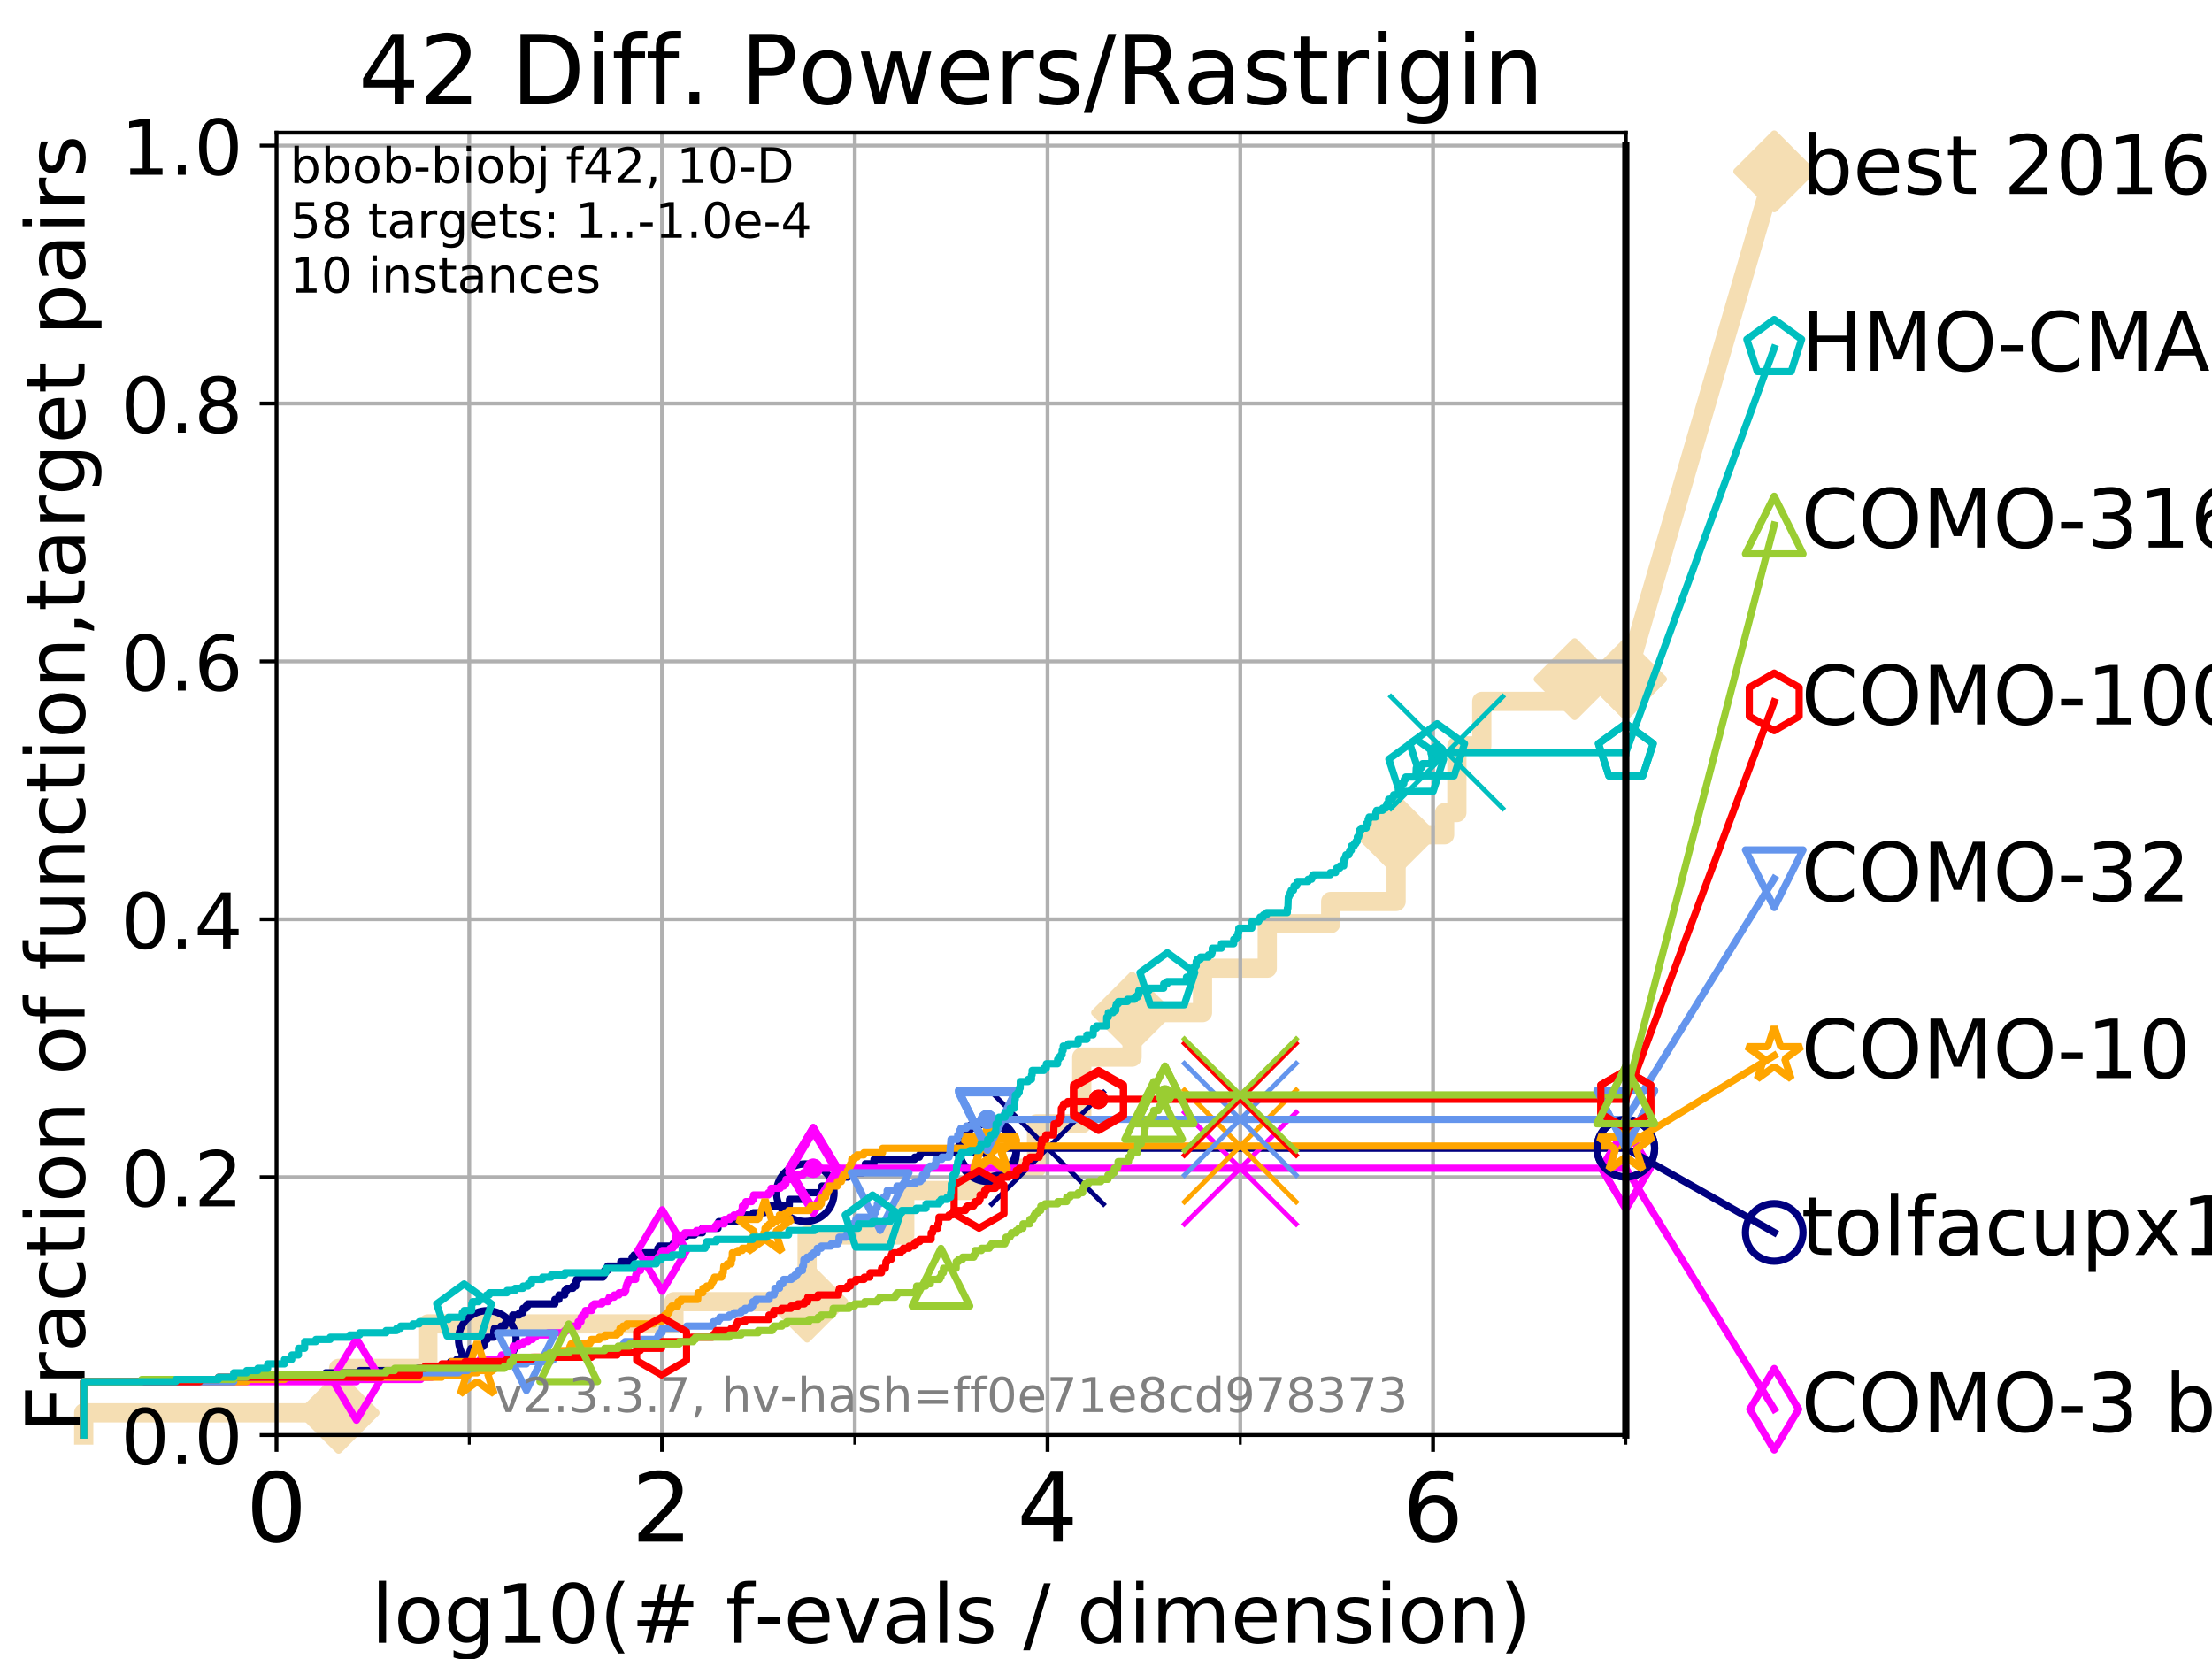 <?xml version="1.0" encoding="utf-8" standalone="no"?>
<!DOCTYPE svg PUBLIC "-//W3C//DTD SVG 1.1//EN"
  "http://www.w3.org/Graphics/SVG/1.1/DTD/svg11.dtd">
<!-- Created with matplotlib (https://matplotlib.org/) -->
<svg height="345.6pt" version="1.1" viewBox="0 0 460.8 345.6" width="460.8pt" xmlns="http://www.w3.org/2000/svg" xmlns:xlink="http://www.w3.org/1999/xlink">
 <defs>
  <style type="text/css">
*{stroke-linecap:butt;stroke-linejoin:round;}
  </style>
 </defs>
 <g id="figure_1">
  <g id="patch_1">
   <path d="M 0 345.6 
L 460.8 345.6 
L 460.8 0 
L 0 0 
z
" style="fill:#ffffff;"/>
  </g>
  <g id="axes_1">
   <g id="patch_2">
    <path d="M 57.6 298.944 
L 338.688 298.944 
L 338.688 27.648 
L 57.6 27.648 
z
" style="fill:#ffffff;"/>
   </g>
   <g id="line2d_1">
    <path d="M 17.445 298.944 
L 17.445 294.313 
L 70.539 294.313 
L 70.539 285.05 
L 89.135 285.05 
L 89.135 275.788 
L 140.394 275.788 
L 140.394 271.157 
L 168.141 271.157 
L 168.141 257.263 
L 188.481 257.263 
L 188.481 248.001 
L 203.884 248.001 
L 203.884 243.37 
L 215.925 243.37 
L 215.925 234.107 
L 225.353 234.107 
L 225.353 220.214 
L 235.833 220.214 
L 235.833 210.951 
L 250.504 210.951 
L 250.504 201.689 
L 263.995 201.689 
L 263.995 192.426 
L 277.204 192.426 
L 277.204 187.795 
L 290.835 187.795 
L 290.835 173.901 
L 300.942 173.901 
L 300.942 169.27 
L 303.493 169.27 
L 303.493 155.377 
L 308.683 155.377 
L 308.683 146.114 
L 328.029 146.114 
L 328.029 141.483 
L 338.688 141.483 
" style="fill:none;stroke:#f5deb3;stroke-linecap:square;stroke-width:4;"/>
   </g>
   <g id="line2d_2">
    <defs>
     <path d="M 0 7.778 
L 7.778 0 
L 0 -7.778 
L -7.778 0 
z
" id="m6d279ec86d" style="stroke:#f5deb3;stroke-linejoin:miter;stroke-width:1.5;"/>
    </defs>
    <g>
     <use style="fill:#f5deb3;stroke:#f5deb3;stroke-linejoin:miter;stroke-width:1.5;" x="70.539" xlink:href="#m6d279ec86d" y="294.313"/>
     <use style="fill:#f5deb3;stroke:#f5deb3;stroke-linejoin:miter;stroke-width:1.5;" x="168.141" xlink:href="#m6d279ec86d" y="271.157"/>
     <use style="fill:#f5deb3;stroke:#f5deb3;stroke-linejoin:miter;stroke-width:1.5;" x="235.833" xlink:href="#m6d279ec86d" y="210.951"/>
     <use style="fill:#f5deb3;stroke:#f5deb3;stroke-linejoin:miter;stroke-width:1.5;" x="290.835" xlink:href="#m6d279ec86d" y="173.901"/>
     <use style="fill:#f5deb3;stroke:#f5deb3;stroke-linejoin:miter;stroke-width:1.5;" x="328.029" xlink:href="#m6d279ec86d" y="141.483"/>
     <use style="fill:#f5deb3;stroke:#f5deb3;stroke-linejoin:miter;stroke-width:1.5;" x="338.688" xlink:href="#m6d279ec86d" y="141.483"/>
    </g>
   </g>
   <g id="line2d_3">
    <path style="fill:none;stroke:#f5deb3;stroke-linecap:square;stroke-width:4;"/>
    <g/>
   </g>
   <g id="line2d_4">
    <path d="M 338.688 141.483 
L 369.608 35.706 
" style="fill:none;stroke:#f5deb3;stroke-linecap:square;stroke-width:4;"/>
    <g>
     <use style="fill:#f5deb3;stroke:#f5deb3;stroke-linejoin:miter;stroke-width:1.5;" x="338.688" xlink:href="#m6d279ec86d" y="141.483"/>
     <use style="fill:#f5deb3;stroke:#f5deb3;stroke-linejoin:miter;stroke-width:1.5;" x="369.608" xlink:href="#m6d279ec86d" y="35.706"/>
    </g>
   </g>
   <g id="matplotlib.axis_1">
    <g id="xtick_1">
     <g id="line2d_5">
      <path clip-path="url(#p99eb687ff3)" d="M 57.6 298.944 
L 57.6 27.648 
" style="fill:none;stroke:#b0b0b0;stroke-linecap:square;stroke-width:0.8;"/>
     </g>
     <g id="line2d_6">
      <defs>
       <path d="M 0 0 
L 0 3.5 
" id="m0dba869a1b" style="stroke:#000000;stroke-width:0.8;"/>
      </defs>
      <g>
       <use style="stroke:#000000;stroke-width:0.8;" x="57.6" xlink:href="#m0dba869a1b" y="298.944"/>
      </g>
     </g>
     <g id="text_1">
      <!-- 0 -->
      <defs>
       <path d="M 31.781 66.406 
Q 24.172 66.406 20.328 58.906 
Q 16.5 51.422 16.5 36.375 
Q 16.5 21.391 20.328 13.891 
Q 24.172 6.391 31.781 6.391 
Q 39.453 6.391 43.281 13.891 
Q 47.125 21.391 47.125 36.375 
Q 47.125 51.422 43.281 58.906 
Q 39.453 66.406 31.781 66.406 
z
M 31.781 74.219 
Q 44.047 74.219 50.516 64.516 
Q 56.984 54.828 56.984 36.375 
Q 56.984 17.969 50.516 8.266 
Q 44.047 -1.422 31.781 -1.422 
Q 19.531 -1.422 13.062 8.266 
Q 6.594 17.969 6.594 36.375 
Q 6.594 54.828 13.062 64.516 
Q 19.531 74.219 31.781 74.219 
z
" id="DejaVuSans-48"/>
      </defs>
      <g transform="translate(51.237 321.141)scale(0.2 -0.2)">
       <use xlink:href="#DejaVuSans-48"/>
      </g>
     </g>
    </g>
    <g id="xtick_2">
     <g id="line2d_7">
      <path clip-path="url(#p99eb687ff3)" d="M 137.911 298.944 
L 137.911 27.648 
" style="fill:none;stroke:#b0b0b0;stroke-linecap:square;stroke-width:0.8;"/>
     </g>
     <g id="line2d_8">
      <g>
       <use style="stroke:#000000;stroke-width:0.8;" x="137.911" xlink:href="#m0dba869a1b" y="298.944"/>
      </g>
     </g>
     <g id="text_2">
      <!-- 2 -->
      <defs>
       <path d="M 19.188 8.297 
L 53.609 8.297 
L 53.609 0 
L 7.328 0 
L 7.328 8.297 
Q 12.938 14.109 22.625 23.891 
Q 32.328 33.688 34.812 36.531 
Q 39.547 41.844 41.422 45.531 
Q 43.312 49.219 43.312 52.781 
Q 43.312 58.594 39.234 62.25 
Q 35.156 65.922 28.609 65.922 
Q 23.969 65.922 18.812 64.312 
Q 13.672 62.703 7.812 59.422 
L 7.812 69.391 
Q 13.766 71.781 18.938 73 
Q 24.125 74.219 28.422 74.219 
Q 39.75 74.219 46.484 68.547 
Q 53.219 62.891 53.219 53.422 
Q 53.219 48.922 51.531 44.891 
Q 49.859 40.875 45.406 35.406 
Q 44.188 33.984 37.641 27.219 
Q 31.109 20.453 19.188 8.297 
z
" id="DejaVuSans-50"/>
      </defs>
      <g transform="translate(131.548 321.141)scale(0.2 -0.2)">
       <use xlink:href="#DejaVuSans-50"/>
      </g>
     </g>
    </g>
    <g id="xtick_3">
     <g id="line2d_9">
      <path clip-path="url(#p99eb687ff3)" d="M 218.222 298.944 
L 218.222 27.648 
" style="fill:none;stroke:#b0b0b0;stroke-linecap:square;stroke-width:0.8;"/>
     </g>
     <g id="line2d_10">
      <g>
       <use style="stroke:#000000;stroke-width:0.8;" x="218.222" xlink:href="#m0dba869a1b" y="298.944"/>
      </g>
     </g>
     <g id="text_3">
      <!-- 4 -->
      <defs>
       <path d="M 37.797 64.312 
L 12.891 25.391 
L 37.797 25.391 
z
M 35.203 72.906 
L 47.609 72.906 
L 47.609 25.391 
L 58.016 25.391 
L 58.016 17.188 
L 47.609 17.188 
L 47.609 0 
L 37.797 0 
L 37.797 17.188 
L 4.891 17.188 
L 4.891 26.703 
z
" id="DejaVuSans-52"/>
      </defs>
      <g transform="translate(211.859 321.141)scale(0.2 -0.2)">
       <use xlink:href="#DejaVuSans-52"/>
      </g>
     </g>
    </g>
    <g id="xtick_4">
     <g id="line2d_11">
      <path clip-path="url(#p99eb687ff3)" d="M 298.533 298.944 
L 298.533 27.648 
" style="fill:none;stroke:#b0b0b0;stroke-linecap:square;stroke-width:0.8;"/>
     </g>
     <g id="line2d_12">
      <g>
       <use style="stroke:#000000;stroke-width:0.8;" x="298.533" xlink:href="#m0dba869a1b" y="298.944"/>
      </g>
     </g>
     <g id="text_4">
      <!-- 6 -->
      <defs>
       <path d="M 33.016 40.375 
Q 26.375 40.375 22.484 35.828 
Q 18.609 31.297 18.609 23.391 
Q 18.609 15.531 22.484 10.953 
Q 26.375 6.391 33.016 6.391 
Q 39.656 6.391 43.531 10.953 
Q 47.406 15.531 47.406 23.391 
Q 47.406 31.297 43.531 35.828 
Q 39.656 40.375 33.016 40.375 
z
M 52.594 71.297 
L 52.594 62.312 
Q 48.875 64.062 45.094 64.984 
Q 41.312 65.922 37.594 65.922 
Q 27.828 65.922 22.672 59.328 
Q 17.531 52.734 16.797 39.406 
Q 19.672 43.656 24.016 45.922 
Q 28.375 48.188 33.594 48.188 
Q 44.578 48.188 50.953 41.516 
Q 57.328 34.859 57.328 23.391 
Q 57.328 12.156 50.688 5.359 
Q 44.047 -1.422 33.016 -1.422 
Q 20.359 -1.422 13.672 8.266 
Q 6.984 17.969 6.984 36.375 
Q 6.984 53.656 15.188 63.938 
Q 23.391 74.219 37.203 74.219 
Q 40.922 74.219 44.703 73.484 
Q 48.484 72.75 52.594 71.297 
z
" id="DejaVuSans-54"/>
      </defs>
      <g transform="translate(292.17 321.141)scale(0.2 -0.2)">
       <use xlink:href="#DejaVuSans-54"/>
      </g>
     </g>
    </g>
    <g id="xtick_5">
     <g id="line2d_13">
      <path clip-path="url(#p99eb687ff3)" d="M 97.755 298.944 
L 97.755 27.648 
" style="fill:none;stroke:#b0b0b0;stroke-linecap:square;stroke-width:0.8;"/>
     </g>
     <g id="line2d_14">
      <defs>
       <path d="M 0 0 
L 0 2 
" id="m328d094111" style="stroke:#000000;stroke-width:0.6;"/>
      </defs>
      <g>
       <use style="stroke:#000000;stroke-width:0.6;" x="97.755" xlink:href="#m328d094111" y="298.944"/>
      </g>
     </g>
    </g>
    <g id="xtick_6">
     <g id="line2d_15">
      <path clip-path="url(#p99eb687ff3)" d="M 178.066 298.944 
L 178.066 27.648 
" style="fill:none;stroke:#b0b0b0;stroke-linecap:square;stroke-width:0.8;"/>
     </g>
     <g id="line2d_16">
      <g>
       <use style="stroke:#000000;stroke-width:0.6;" x="178.066" xlink:href="#m328d094111" y="298.944"/>
      </g>
     </g>
    </g>
    <g id="xtick_7">
     <g id="line2d_17">
      <path clip-path="url(#p99eb687ff3)" d="M 258.377 298.944 
L 258.377 27.648 
" style="fill:none;stroke:#b0b0b0;stroke-linecap:square;stroke-width:0.8;"/>
     </g>
     <g id="line2d_18">
      <g>
       <use style="stroke:#000000;stroke-width:0.6;" x="258.377" xlink:href="#m328d094111" y="298.944"/>
      </g>
     </g>
    </g>
    <g id="xtick_8">
     <g id="line2d_19">
      <path clip-path="url(#p99eb687ff3)" d="M 338.688 298.944 
L 338.688 27.648 
" style="fill:none;stroke:#b0b0b0;stroke-linecap:square;stroke-width:0.8;"/>
     </g>
     <g id="line2d_20">
      <g>
       <use style="stroke:#000000;stroke-width:0.6;" x="338.688" xlink:href="#m328d094111" y="298.944"/>
      </g>
     </g>
    </g>
    <g id="text_5">
     <!-- log10(# f-evals / dimension) -->
     <defs>
      <path d="M 9.422 75.984 
L 18.406 75.984 
L 18.406 0 
L 9.422 0 
z
" id="DejaVuSans-108"/>
      <path d="M 30.609 48.391 
Q 23.391 48.391 19.188 42.75 
Q 14.984 37.109 14.984 27.297 
Q 14.984 17.484 19.156 11.844 
Q 23.344 6.203 30.609 6.203 
Q 37.797 6.203 41.984 11.859 
Q 46.188 17.531 46.188 27.297 
Q 46.188 37.016 41.984 42.703 
Q 37.797 48.391 30.609 48.391 
z
M 30.609 56 
Q 42.328 56 49.016 48.375 
Q 55.719 40.766 55.719 27.297 
Q 55.719 13.875 49.016 6.219 
Q 42.328 -1.422 30.609 -1.422 
Q 18.844 -1.422 12.172 6.219 
Q 5.516 13.875 5.516 27.297 
Q 5.516 40.766 12.172 48.375 
Q 18.844 56 30.609 56 
z
" id="DejaVuSans-111"/>
      <path d="M 45.406 27.984 
Q 45.406 37.75 41.375 43.109 
Q 37.359 48.484 30.078 48.484 
Q 22.859 48.484 18.828 43.109 
Q 14.797 37.75 14.797 27.984 
Q 14.797 18.266 18.828 12.891 
Q 22.859 7.516 30.078 7.516 
Q 37.359 7.516 41.375 12.891 
Q 45.406 18.266 45.406 27.984 
z
M 54.391 6.781 
Q 54.391 -7.172 48.188 -13.984 
Q 42 -20.797 29.203 -20.797 
Q 24.469 -20.797 20.266 -20.094 
Q 16.062 -19.391 12.109 -17.922 
L 12.109 -9.188 
Q 16.062 -11.328 19.922 -12.344 
Q 23.781 -13.375 27.781 -13.375 
Q 36.625 -13.375 41.016 -8.766 
Q 45.406 -4.156 45.406 5.172 
L 45.406 9.625 
Q 42.625 4.781 38.281 2.391 
Q 33.938 0 27.875 0 
Q 17.828 0 11.672 7.656 
Q 5.516 15.328 5.516 27.984 
Q 5.516 40.672 11.672 48.328 
Q 17.828 56 27.875 56 
Q 33.938 56 38.281 53.609 
Q 42.625 51.219 45.406 46.391 
L 45.406 54.688 
L 54.391 54.688 
z
" id="DejaVuSans-103"/>
      <path d="M 12.406 8.297 
L 28.516 8.297 
L 28.516 63.922 
L 10.984 60.406 
L 10.984 69.391 
L 28.422 72.906 
L 38.281 72.906 
L 38.281 8.297 
L 54.391 8.297 
L 54.391 0 
L 12.406 0 
z
" id="DejaVuSans-49"/>
      <path d="M 31 75.875 
Q 24.469 64.656 21.281 53.656 
Q 18.109 42.672 18.109 31.391 
Q 18.109 20.125 21.312 9.062 
Q 24.516 -2 31 -13.188 
L 23.188 -13.188 
Q 15.875 -1.703 12.234 9.375 
Q 8.594 20.453 8.594 31.391 
Q 8.594 42.281 12.203 53.312 
Q 15.828 64.359 23.188 75.875 
z
" id="DejaVuSans-40"/>
      <path d="M 51.125 44 
L 36.922 44 
L 32.812 27.688 
L 47.125 27.688 
z
M 43.797 71.781 
L 38.719 51.516 
L 52.984 51.516 
L 58.109 71.781 
L 65.922 71.781 
L 60.891 51.516 
L 76.125 51.516 
L 76.125 44 
L 58.984 44 
L 54.984 27.688 
L 70.516 27.688 
L 70.516 20.219 
L 53.078 20.219 
L 48 0 
L 40.188 0 
L 45.219 20.219 
L 30.906 20.219 
L 25.875 0 
L 18.016 0 
L 23.094 20.219 
L 7.719 20.219 
L 7.719 27.688 
L 24.906 27.688 
L 29 44 
L 13.281 44 
L 13.281 51.516 
L 30.906 51.516 
L 35.891 71.781 
z
" id="DejaVuSans-35"/>
      <path id="DejaVuSans-32"/>
      <path d="M 37.109 75.984 
L 37.109 68.5 
L 28.516 68.5 
Q 23.688 68.5 21.797 66.547 
Q 19.922 64.594 19.922 59.516 
L 19.922 54.688 
L 34.719 54.688 
L 34.719 47.703 
L 19.922 47.703 
L 19.922 0 
L 10.891 0 
L 10.891 47.703 
L 2.297 47.703 
L 2.297 54.688 
L 10.891 54.688 
L 10.891 58.5 
Q 10.891 67.625 15.141 71.797 
Q 19.391 75.984 28.609 75.984 
z
" id="DejaVuSans-102"/>
      <path d="M 4.891 31.391 
L 31.203 31.391 
L 31.203 23.391 
L 4.891 23.391 
z
" id="DejaVuSans-45"/>
      <path d="M 56.203 29.594 
L 56.203 25.203 
L 14.891 25.203 
Q 15.484 15.922 20.484 11.062 
Q 25.484 6.203 34.422 6.203 
Q 39.594 6.203 44.453 7.469 
Q 49.312 8.734 54.109 11.281 
L 54.109 2.781 
Q 49.266 0.734 44.188 -0.344 
Q 39.109 -1.422 33.891 -1.422 
Q 20.797 -1.422 13.156 6.188 
Q 5.516 13.812 5.516 26.812 
Q 5.516 40.234 12.766 48.109 
Q 20.016 56 32.328 56 
Q 43.359 56 49.781 48.891 
Q 56.203 41.797 56.203 29.594 
z
M 47.219 32.234 
Q 47.125 39.594 43.094 43.984 
Q 39.062 48.391 32.422 48.391 
Q 24.906 48.391 20.391 44.141 
Q 15.875 39.891 15.188 32.172 
z
" id="DejaVuSans-101"/>
      <path d="M 2.984 54.688 
L 12.5 54.688 
L 29.594 8.797 
L 46.688 54.688 
L 56.203 54.688 
L 35.688 0 
L 23.484 0 
z
" id="DejaVuSans-118"/>
      <path d="M 34.281 27.484 
Q 23.391 27.484 19.188 25 
Q 14.984 22.516 14.984 16.5 
Q 14.984 11.719 18.141 8.906 
Q 21.297 6.109 26.703 6.109 
Q 34.188 6.109 38.703 11.406 
Q 43.219 16.703 43.219 25.484 
L 43.219 27.484 
z
M 52.203 31.203 
L 52.203 0 
L 43.219 0 
L 43.219 8.297 
Q 40.141 3.328 35.547 0.953 
Q 30.953 -1.422 24.312 -1.422 
Q 15.922 -1.422 10.953 3.297 
Q 6 8.016 6 15.922 
Q 6 25.141 12.172 29.828 
Q 18.359 34.516 30.609 34.516 
L 43.219 34.516 
L 43.219 35.406 
Q 43.219 41.609 39.141 45 
Q 35.062 48.391 27.688 48.391 
Q 23 48.391 18.547 47.266 
Q 14.109 46.141 10.016 43.891 
L 10.016 52.203 
Q 14.938 54.109 19.578 55.047 
Q 24.219 56 28.609 56 
Q 40.484 56 46.344 49.844 
Q 52.203 43.703 52.203 31.203 
z
" id="DejaVuSans-97"/>
      <path d="M 44.281 53.078 
L 44.281 44.578 
Q 40.484 46.531 36.375 47.5 
Q 32.281 48.484 27.875 48.484 
Q 21.188 48.484 17.844 46.438 
Q 14.5 44.391 14.5 40.281 
Q 14.5 37.156 16.891 35.375 
Q 19.281 33.594 26.516 31.984 
L 29.594 31.297 
Q 39.156 29.25 43.188 25.516 
Q 47.219 21.781 47.219 15.094 
Q 47.219 7.469 41.188 3.016 
Q 35.156 -1.422 24.609 -1.422 
Q 20.219 -1.422 15.453 -0.562 
Q 10.688 0.297 5.422 2 
L 5.422 11.281 
Q 10.406 8.688 15.234 7.391 
Q 20.062 6.109 24.812 6.109 
Q 31.156 6.109 34.562 8.281 
Q 37.984 10.453 37.984 14.406 
Q 37.984 18.062 35.516 20.016 
Q 33.062 21.969 24.703 23.781 
L 21.578 24.516 
Q 13.234 26.266 9.516 29.906 
Q 5.812 33.547 5.812 39.891 
Q 5.812 47.609 11.281 51.797 
Q 16.75 56 26.812 56 
Q 31.781 56 36.172 55.266 
Q 40.578 54.547 44.281 53.078 
z
" id="DejaVuSans-115"/>
      <path d="M 25.391 72.906 
L 33.688 72.906 
L 8.297 -9.281 
L 0 -9.281 
z
" id="DejaVuSans-47"/>
      <path d="M 45.406 46.391 
L 45.406 75.984 
L 54.391 75.984 
L 54.391 0 
L 45.406 0 
L 45.406 8.203 
Q 42.578 3.328 38.25 0.953 
Q 33.938 -1.422 27.875 -1.422 
Q 17.969 -1.422 11.734 6.484 
Q 5.516 14.406 5.516 27.297 
Q 5.516 40.188 11.734 48.094 
Q 17.969 56 27.875 56 
Q 33.938 56 38.25 53.625 
Q 42.578 51.266 45.406 46.391 
z
M 14.797 27.297 
Q 14.797 17.391 18.875 11.75 
Q 22.953 6.109 30.078 6.109 
Q 37.203 6.109 41.297 11.75 
Q 45.406 17.391 45.406 27.297 
Q 45.406 37.203 41.297 42.844 
Q 37.203 48.484 30.078 48.484 
Q 22.953 48.484 18.875 42.844 
Q 14.797 37.203 14.797 27.297 
z
" id="DejaVuSans-100"/>
      <path d="M 9.422 54.688 
L 18.406 54.688 
L 18.406 0 
L 9.422 0 
z
M 9.422 75.984 
L 18.406 75.984 
L 18.406 64.594 
L 9.422 64.594 
z
" id="DejaVuSans-105"/>
      <path d="M 52 44.188 
Q 55.375 50.25 60.062 53.125 
Q 64.75 56 71.094 56 
Q 79.641 56 84.281 50.016 
Q 88.922 44.047 88.922 33.016 
L 88.922 0 
L 79.891 0 
L 79.891 32.719 
Q 79.891 40.578 77.094 44.375 
Q 74.312 48.188 68.609 48.188 
Q 61.625 48.188 57.562 43.547 
Q 53.516 38.922 53.516 30.906 
L 53.516 0 
L 44.484 0 
L 44.484 32.719 
Q 44.484 40.625 41.703 44.406 
Q 38.922 48.188 33.109 48.188 
Q 26.219 48.188 22.156 43.531 
Q 18.109 38.875 18.109 30.906 
L 18.109 0 
L 9.078 0 
L 9.078 54.688 
L 18.109 54.688 
L 18.109 46.188 
Q 21.188 51.219 25.484 53.609 
Q 29.781 56 35.688 56 
Q 41.656 56 45.828 52.969 
Q 50 49.953 52 44.188 
z
" id="DejaVuSans-109"/>
      <path d="M 54.891 33.016 
L 54.891 0 
L 45.906 0 
L 45.906 32.719 
Q 45.906 40.484 42.875 44.328 
Q 39.844 48.188 33.797 48.188 
Q 26.516 48.188 22.312 43.547 
Q 18.109 38.922 18.109 30.906 
L 18.109 0 
L 9.078 0 
L 9.078 54.688 
L 18.109 54.688 
L 18.109 46.188 
Q 21.344 51.125 25.703 53.562 
Q 30.078 56 35.797 56 
Q 45.219 56 50.047 50.172 
Q 54.891 44.344 54.891 33.016 
z
" id="DejaVuSans-110"/>
      <path d="M 8.016 75.875 
L 15.828 75.875 
Q 23.141 64.359 26.781 53.312 
Q 30.422 42.281 30.422 31.391 
Q 30.422 20.453 26.781 9.375 
Q 23.141 -1.703 15.828 -13.188 
L 8.016 -13.188 
Q 14.5 -2 17.703 9.062 
Q 20.906 20.125 20.906 31.391 
Q 20.906 42.672 17.703 53.656 
Q 14.5 64.656 8.016 75.875 
z
" id="DejaVuSans-41"/>
     </defs>
     <g transform="translate(77.303 342.218)scale(0.17 -0.17)">
      <use xlink:href="#DejaVuSans-108"/>
      <use x="27.783" xlink:href="#DejaVuSans-111"/>
      <use x="88.965" xlink:href="#DejaVuSans-103"/>
      <use x="152.441" xlink:href="#DejaVuSans-49"/>
      <use x="216.064" xlink:href="#DejaVuSans-48"/>
      <use x="279.688" xlink:href="#DejaVuSans-40"/>
      <use x="318.701" xlink:href="#DejaVuSans-35"/>
      <use x="402.49" xlink:href="#DejaVuSans-32"/>
      <use x="434.277" xlink:href="#DejaVuSans-102"/>
      <use x="469.404" xlink:href="#DejaVuSans-45"/>
      <use x="505.488" xlink:href="#DejaVuSans-101"/>
      <use x="567.012" xlink:href="#DejaVuSans-118"/>
      <use x="626.191" xlink:href="#DejaVuSans-97"/>
      <use x="687.471" xlink:href="#DejaVuSans-108"/>
      <use x="715.254" xlink:href="#DejaVuSans-115"/>
      <use x="767.354" xlink:href="#DejaVuSans-32"/>
      <use x="799.141" xlink:href="#DejaVuSans-47"/>
      <use x="832.832" xlink:href="#DejaVuSans-32"/>
      <use x="864.619" xlink:href="#DejaVuSans-100"/>
      <use x="928.096" xlink:href="#DejaVuSans-105"/>
      <use x="955.879" xlink:href="#DejaVuSans-109"/>
      <use x="1053.291" xlink:href="#DejaVuSans-101"/>
      <use x="1114.814" xlink:href="#DejaVuSans-110"/>
      <use x="1178.193" xlink:href="#DejaVuSans-115"/>
      <use x="1230.293" xlink:href="#DejaVuSans-105"/>
      <use x="1258.076" xlink:href="#DejaVuSans-111"/>
      <use x="1319.258" xlink:href="#DejaVuSans-110"/>
      <use x="1382.637" xlink:href="#DejaVuSans-41"/>
     </g>
    </g>
   </g>
   <g id="matplotlib.axis_2">
    <g id="ytick_1">
     <g id="line2d_21">
      <path clip-path="url(#p99eb687ff3)" d="M 57.6 298.944 
L 338.688 298.944 
" style="fill:none;stroke:#b0b0b0;stroke-linecap:square;stroke-width:0.8;"/>
     </g>
     <g id="line2d_22">
      <defs>
       <path d="M 0 0 
L -3.5 0 
" id="mf807545150" style="stroke:#000000;stroke-width:0.8;"/>
      </defs>
      <g>
       <use style="stroke:#000000;stroke-width:0.8;" x="57.6" xlink:href="#mf807545150" y="298.944"/>
      </g>
     </g>
     <g id="text_6">
      <!-- 0.0 -->
      <defs>
       <path d="M 10.688 12.406 
L 21 12.406 
L 21 0 
L 10.688 0 
z
" id="DejaVuSans-46"/>
      </defs>
      <g transform="translate(25.155 305.023)scale(0.16 -0.16)">
       <use xlink:href="#DejaVuSans-48"/>
       <use x="63.623" xlink:href="#DejaVuSans-46"/>
       <use x="95.41" xlink:href="#DejaVuSans-48"/>
      </g>
     </g>
    </g>
    <g id="ytick_2">
     <g id="line2d_23">
      <path clip-path="url(#p99eb687ff3)" d="M 57.6 245.222 
L 338.688 245.222 
" style="fill:none;stroke:#b0b0b0;stroke-linecap:square;stroke-width:0.8;"/>
     </g>
     <g id="line2d_24">
      <g>
       <use style="stroke:#000000;stroke-width:0.8;" x="57.6" xlink:href="#mf807545150" y="245.222"/>
      </g>
     </g>
     <g id="text_7">
      <!-- 0.2 -->
      <g transform="translate(25.155 251.301)scale(0.16 -0.16)">
       <use xlink:href="#DejaVuSans-48"/>
       <use x="63.623" xlink:href="#DejaVuSans-46"/>
       <use x="95.41" xlink:href="#DejaVuSans-50"/>
      </g>
     </g>
    </g>
    <g id="ytick_3">
     <g id="line2d_25">
      <path clip-path="url(#p99eb687ff3)" d="M 57.6 191.5 
L 338.688 191.5 
" style="fill:none;stroke:#b0b0b0;stroke-linecap:square;stroke-width:0.8;"/>
     </g>
     <g id="line2d_26">
      <g>
       <use style="stroke:#000000;stroke-width:0.8;" x="57.6" xlink:href="#mf807545150" y="191.5"/>
      </g>
     </g>
     <g id="text_8">
      <!-- 0.4 -->
      <g transform="translate(25.155 197.579)scale(0.16 -0.16)">
       <use xlink:href="#DejaVuSans-48"/>
       <use x="63.623" xlink:href="#DejaVuSans-46"/>
       <use x="95.41" xlink:href="#DejaVuSans-52"/>
      </g>
     </g>
    </g>
    <g id="ytick_4">
     <g id="line2d_27">
      <path clip-path="url(#p99eb687ff3)" d="M 57.6 137.778 
L 338.688 137.778 
" style="fill:none;stroke:#b0b0b0;stroke-linecap:square;stroke-width:0.8;"/>
     </g>
     <g id="line2d_28">
      <g>
       <use style="stroke:#000000;stroke-width:0.8;" x="57.6" xlink:href="#mf807545150" y="137.778"/>
      </g>
     </g>
     <g id="text_9">
      <!-- 0.6 -->
      <g transform="translate(25.155 143.857)scale(0.16 -0.16)">
       <use xlink:href="#DejaVuSans-48"/>
       <use x="63.623" xlink:href="#DejaVuSans-46"/>
       <use x="95.41" xlink:href="#DejaVuSans-54"/>
      </g>
     </g>
    </g>
    <g id="ytick_5">
     <g id="line2d_29">
      <path clip-path="url(#p99eb687ff3)" d="M 57.6 84.056 
L 338.688 84.056 
" style="fill:none;stroke:#b0b0b0;stroke-linecap:square;stroke-width:0.8;"/>
     </g>
     <g id="line2d_30">
      <g>
       <use style="stroke:#000000;stroke-width:0.8;" x="57.6" xlink:href="#mf807545150" y="84.056"/>
      </g>
     </g>
     <g id="text_10">
      <!-- 0.8 -->
      <defs>
       <path d="M 31.781 34.625 
Q 24.75 34.625 20.719 30.859 
Q 16.703 27.094 16.703 20.516 
Q 16.703 13.922 20.719 10.156 
Q 24.75 6.391 31.781 6.391 
Q 38.812 6.391 42.859 10.172 
Q 46.922 13.969 46.922 20.516 
Q 46.922 27.094 42.891 30.859 
Q 38.875 34.625 31.781 34.625 
z
M 21.922 38.812 
Q 15.578 40.375 12.031 44.719 
Q 8.5 49.078 8.5 55.328 
Q 8.5 64.062 14.719 69.141 
Q 20.953 74.219 31.781 74.219 
Q 42.672 74.219 48.875 69.141 
Q 55.078 64.062 55.078 55.328 
Q 55.078 49.078 51.531 44.719 
Q 48 40.375 41.703 38.812 
Q 48.828 37.156 52.797 32.312 
Q 56.781 27.484 56.781 20.516 
Q 56.781 9.906 50.312 4.234 
Q 43.844 -1.422 31.781 -1.422 
Q 19.734 -1.422 13.25 4.234 
Q 6.781 9.906 6.781 20.516 
Q 6.781 27.484 10.781 32.312 
Q 14.797 37.156 21.922 38.812 
z
M 18.312 54.391 
Q 18.312 48.734 21.844 45.562 
Q 25.391 42.391 31.781 42.391 
Q 38.141 42.391 41.719 45.562 
Q 45.312 48.734 45.312 54.391 
Q 45.312 60.062 41.719 63.234 
Q 38.141 66.406 31.781 66.406 
Q 25.391 66.406 21.844 63.234 
Q 18.312 60.062 18.312 54.391 
z
" id="DejaVuSans-56"/>
      </defs>
      <g transform="translate(25.155 90.135)scale(0.16 -0.16)">
       <use xlink:href="#DejaVuSans-48"/>
       <use x="63.623" xlink:href="#DejaVuSans-46"/>
       <use x="95.41" xlink:href="#DejaVuSans-56"/>
      </g>
     </g>
    </g>
    <g id="ytick_6">
     <g id="line2d_31">
      <path clip-path="url(#p99eb687ff3)" d="M 57.6 30.334 
L 338.688 30.334 
" style="fill:none;stroke:#b0b0b0;stroke-linecap:square;stroke-width:0.8;"/>
     </g>
     <g id="line2d_32">
      <g>
       <use style="stroke:#000000;stroke-width:0.8;" x="57.6" xlink:href="#mf807545150" y="30.334"/>
      </g>
     </g>
     <g id="text_11">
      <!-- 1.0 -->
      <g transform="translate(25.155 36.413)scale(0.16 -0.16)">
       <use xlink:href="#DejaVuSans-49"/>
       <use x="63.623" xlink:href="#DejaVuSans-46"/>
       <use x="95.41" xlink:href="#DejaVuSans-48"/>
      </g>
     </g>
    </g>
    <g id="text_12">
     <!-- Fraction of function,target pairs -->
     <defs>
      <path d="M 9.812 72.906 
L 51.703 72.906 
L 51.703 64.594 
L 19.672 64.594 
L 19.672 43.109 
L 48.578 43.109 
L 48.578 34.812 
L 19.672 34.812 
L 19.672 0 
L 9.812 0 
z
" id="DejaVuSans-70"/>
      <path d="M 41.109 46.297 
Q 39.594 47.172 37.812 47.578 
Q 36.031 48 33.891 48 
Q 26.266 48 22.188 43.047 
Q 18.109 38.094 18.109 28.812 
L 18.109 0 
L 9.078 0 
L 9.078 54.688 
L 18.109 54.688 
L 18.109 46.188 
Q 20.953 51.172 25.484 53.578 
Q 30.031 56 36.531 56 
Q 37.453 56 38.578 55.875 
Q 39.703 55.766 41.062 55.516 
z
" id="DejaVuSans-114"/>
      <path d="M 48.781 52.594 
L 48.781 44.188 
Q 44.969 46.297 41.141 47.344 
Q 37.312 48.391 33.406 48.391 
Q 24.656 48.391 19.812 42.844 
Q 14.984 37.312 14.984 27.297 
Q 14.984 17.281 19.812 11.734 
Q 24.656 6.203 33.406 6.203 
Q 37.312 6.203 41.141 7.25 
Q 44.969 8.297 48.781 10.406 
L 48.781 2.094 
Q 45.016 0.344 40.984 -0.531 
Q 36.969 -1.422 32.422 -1.422 
Q 20.062 -1.422 12.781 6.344 
Q 5.516 14.109 5.516 27.297 
Q 5.516 40.672 12.859 48.328 
Q 20.219 56 33.016 56 
Q 37.156 56 41.109 55.141 
Q 45.062 54.297 48.781 52.594 
z
" id="DejaVuSans-99"/>
      <path d="M 18.312 70.219 
L 18.312 54.688 
L 36.812 54.688 
L 36.812 47.703 
L 18.312 47.703 
L 18.312 18.016 
Q 18.312 11.328 20.141 9.422 
Q 21.969 7.516 27.594 7.516 
L 36.812 7.516 
L 36.812 0 
L 27.594 0 
Q 17.188 0 13.234 3.875 
Q 9.281 7.766 9.281 18.016 
L 9.281 47.703 
L 2.688 47.703 
L 2.688 54.688 
L 9.281 54.688 
L 9.281 70.219 
z
" id="DejaVuSans-116"/>
      <path d="M 8.5 21.578 
L 8.5 54.688 
L 17.484 54.688 
L 17.484 21.922 
Q 17.484 14.156 20.5 10.266 
Q 23.531 6.391 29.594 6.391 
Q 36.859 6.391 41.078 11.031 
Q 45.312 15.672 45.312 23.688 
L 45.312 54.688 
L 54.297 54.688 
L 54.297 0 
L 45.312 0 
L 45.312 8.406 
Q 42.047 3.422 37.719 1 
Q 33.406 -1.422 27.688 -1.422 
Q 18.266 -1.422 13.375 4.438 
Q 8.5 10.297 8.5 21.578 
z
M 31.109 56 
z
" id="DejaVuSans-117"/>
      <path d="M 11.719 12.406 
L 22.016 12.406 
L 22.016 4 
L 14.016 -11.625 
L 7.719 -11.625 
L 11.719 4 
z
" id="DejaVuSans-44"/>
      <path d="M 18.109 8.203 
L 18.109 -20.797 
L 9.078 -20.797 
L 9.078 54.688 
L 18.109 54.688 
L 18.109 46.391 
Q 20.953 51.266 25.266 53.625 
Q 29.594 56 35.594 56 
Q 45.562 56 51.781 48.094 
Q 58.016 40.188 58.016 27.297 
Q 58.016 14.406 51.781 6.484 
Q 45.562 -1.422 35.594 -1.422 
Q 29.594 -1.422 25.266 0.953 
Q 20.953 3.328 18.109 8.203 
z
M 48.688 27.297 
Q 48.688 37.203 44.609 42.844 
Q 40.531 48.484 33.406 48.484 
Q 26.266 48.484 22.188 42.844 
Q 18.109 37.203 18.109 27.297 
Q 18.109 17.391 22.188 11.75 
Q 26.266 6.109 33.406 6.109 
Q 40.531 6.109 44.609 11.75 
Q 48.688 17.391 48.688 27.297 
z
" id="DejaVuSans-112"/>
     </defs>
     <g transform="translate(17.62 298.435)rotate(-90)scale(0.17 -0.17)">
      <use xlink:href="#DejaVuSans-70"/>
      <use x="57.41" xlink:href="#DejaVuSans-114"/>
      <use x="98.523" xlink:href="#DejaVuSans-97"/>
      <use x="159.803" xlink:href="#DejaVuSans-99"/>
      <use x="214.783" xlink:href="#DejaVuSans-116"/>
      <use x="253.992" xlink:href="#DejaVuSans-105"/>
      <use x="281.775" xlink:href="#DejaVuSans-111"/>
      <use x="342.957" xlink:href="#DejaVuSans-110"/>
      <use x="406.336" xlink:href="#DejaVuSans-32"/>
      <use x="438.123" xlink:href="#DejaVuSans-111"/>
      <use x="499.305" xlink:href="#DejaVuSans-102"/>
      <use x="534.51" xlink:href="#DejaVuSans-32"/>
      <use x="566.297" xlink:href="#DejaVuSans-102"/>
      <use x="601.502" xlink:href="#DejaVuSans-117"/>
      <use x="664.881" xlink:href="#DejaVuSans-110"/>
      <use x="728.26" xlink:href="#DejaVuSans-99"/>
      <use x="783.24" xlink:href="#DejaVuSans-116"/>
      <use x="822.449" xlink:href="#DejaVuSans-105"/>
      <use x="850.232" xlink:href="#DejaVuSans-111"/>
      <use x="911.414" xlink:href="#DejaVuSans-110"/>
      <use x="974.793" xlink:href="#DejaVuSans-44"/>
      <use x="1006.58" xlink:href="#DejaVuSans-116"/>
      <use x="1045.789" xlink:href="#DejaVuSans-97"/>
      <use x="1107.068" xlink:href="#DejaVuSans-114"/>
      <use x="1148.166" xlink:href="#DejaVuSans-103"/>
      <use x="1211.643" xlink:href="#DejaVuSans-101"/>
      <use x="1273.166" xlink:href="#DejaVuSans-116"/>
      <use x="1312.375" xlink:href="#DejaVuSans-32"/>
      <use x="1344.162" xlink:href="#DejaVuSans-112"/>
      <use x="1407.639" xlink:href="#DejaVuSans-97"/>
      <use x="1468.918" xlink:href="#DejaVuSans-105"/>
      <use x="1496.701" xlink:href="#DejaVuSans-114"/>
      <use x="1537.814" xlink:href="#DejaVuSans-115"/>
     </g>
    </g>
   </g>
   <g id="line2d_33">
    <defs>
     <path d="M 0 1.5 
C 0.398 1.5 0.779 1.342 1.061 1.061 
C 1.342 0.779 1.5 0.398 1.5 0 
C 1.5 -0.398 1.342 -0.779 1.061 -1.061 
C 0.779 -1.342 0.398 -1.5 0 -1.5 
C -0.398 -1.5 -0.779 -1.342 -1.061 -1.061 
C -1.342 -0.779 -1.5 -0.398 -1.5 0 
C -1.5 0.398 -1.342 0.779 -1.061 1.061 
C -0.779 1.342 -0.398 1.5 0 1.5 
z
" id="m0dc363a184" style="stroke:#f5deb3;"/>
    </defs>
    <g>
     <use style="fill:#f5deb3;stroke:#f5deb3;" x="328.029" xlink:href="#m0dc363a184" y="141.483"/>
     <use style="fill:#f5deb3;stroke:#f5deb3;" x="328.029" xlink:href="#m0dc363a184" y="141.483"/>
    </g>
   </g>
   <g id="line2d_34">
    <defs>
     <path d="M 0 1.5 
C 0.398 1.5 0.779 1.342 1.061 1.061 
C 1.342 0.779 1.5 0.398 1.5 0 
C 1.5 -0.398 1.342 -0.779 1.061 -1.061 
C 0.779 -1.342 0.398 -1.5 0 -1.5 
C -0.398 -1.5 -0.779 -1.342 -1.061 -1.061 
C -1.342 -0.779 -1.5 -0.398 -1.5 0 
C -1.5 0.398 -1.342 0.779 -1.061 1.061 
C -0.779 1.342 -0.398 1.5 0 1.5 
z
" id="m73ee7c584e" style="stroke:#000080;"/>
    </defs>
    <g>
     <use style="fill:#000080;stroke:#000080;" x="205.732" xlink:href="#m73ee7c584e" y="239.201"/>
     <use style="fill:#000080;stroke:#000080;" x="205.732" xlink:href="#m73ee7c584e" y="239.201"/>
    </g>
   </g>
   <g id="line2d_35">
    <path d="M 17.445 298.944 
L 17.445 287.829 
L 48.692 287.829 
L 48.692 286.903 
L 63.468 286.903 
L 63.468 286.44 
L 67.851 286.44 
L 67.851 285.977 
L 74.922 285.977 
L 74.922 285.514 
L 87.01 285.514 
L 87.01 285.05 
L 91.284 285.05 
L 91.284 284.587 
L 93.864 284.587 
L 93.864 283.661 
L 95.125 283.661 
L 95.125 283.198 
L 96.111 283.198 
L 96.111 282.735 
L 97.755 282.735 
L 97.755 281.809 
L 97.929 281.809 
L 97.929 281.345 
L 98.101 281.345 
L 98.101 280.882 
L 100.193 280.882 
L 100.193 280.419 
L 100.789 280.419 
L 100.789 279.956 
L 100.935 279.956 
L 100.935 279.493 
L 101.08 279.493 
L 101.08 279.03 
L 101.507 279.03 
L 101.507 278.567 
L 102.859 278.567 
L 102.859 277.177 
L 102.989 277.177 
L 102.989 276.714 
L 104.355 276.714 
L 104.355 276.251 
L 105.172 276.251 
L 105.172 275.788 
L 105.398 275.788 
L 105.398 275.325 
L 105.622 275.325 
L 105.622 274.862 
L 106.699 274.862 
L 106.803 273.935 
L 108.199 273.935 
L 108.199 273.472 
L 108.949 273.472 
L 108.949 272.546 
L 109.58 272.546 
L 109.58 272.083 
L 109.93 272.083 
L 109.93 271.62 
L 115.586 271.62 
L 115.586 270.694 
L 116.443 270.694 
L 116.443 269.767 
L 117.654 269.767 
L 117.654 268.841 
L 118.094 268.841 
L 118.094 268.378 
L 119.352 268.378 
L 119.352 267.915 
L 119.948 267.915 
L 119.948 266.989 
L 120.094 266.989 
L 120.094 266.526 
L 120.525 266.526 
L 120.525 266.062 
L 125.612 266.062 
L 125.612 265.599 
L 125.892 265.599 
L 125.927 264.673 
L 126.574 264.673 
L 126.574 263.747 
L 129.319 263.747 
L 129.319 262.821 
L 131.666 262.821 
L 131.666 261.894 
L 132.085 261.894 
L 132.085 261.431 
L 132.894 261.431 
L 132.894 260.968 
L 137.016 260.968 
L 137.035 260.042 
L 137.344 260.042 
L 137.344 259.579 
L 140.165 259.579 
L 140.165 259.116 
L 140.783 259.116 
L 140.827 257.726 
L 142.832 257.726 
L 142.832 257.263 
L 144.689 257.263 
L 144.689 256.8 
L 146.335 256.8 
L 146.335 255.874 
L 149.575 255.874 
L 149.575 254.948 
L 149.718 254.948 
L 149.718 254.484 
L 154.701 254.484 
L 154.701 254.021 
L 154.972 254.021 
L 154.972 253.558 
L 155.476 253.558 
L 155.476 253.095 
L 156.924 253.095 
L 156.924 252.632 
L 159.268 252.632 
L 159.268 252.169 
L 159.892 252.169 
L 159.892 251.706 
L 160.278 251.706 
L 160.278 251.243 
L 164.422 251.243 
L 164.46 249.853 
L 167.738 249.853 
L 167.754 248.464 
L 171.069 248.464 
L 171.069 247.538 
L 171.209 247.538 
L 171.209 247.075 
L 172.825 247.075 
L 172.825 246.148 
L 174.125 246.148 
L 174.125 245.222 
L 176.639 245.222 
L 176.639 244.296 
L 179.73 244.296 
L 179.73 243.833 
L 180.229 243.833 
L 180.252 242.443 
L 182.065 242.443 
L 182.065 241.517 
L 190.549 241.517 
L 190.549 241.054 
L 191.519 241.054 
L 191.519 240.591 
L 191.796 240.591 
L 191.796 240.128 
L 205.732 240.128 
L 205.732 239.201 
L 338.688 239.201 
L 338.688 239.201 
" style="fill:none;stroke:#000080;stroke-linecap:square;stroke-width:1.5;"/>
   </g>
   <g id="line2d_36">
    <defs>
     <path d="M 0 6 
C 1.591 6 3.117 5.368 4.243 4.243 
C 5.368 3.117 6 1.591 6 0 
C 6 -1.591 5.368 -3.117 4.243 -4.243 
C 3.117 -5.368 1.591 -6 0 -6 
C -1.591 -6 -3.117 -5.368 -4.243 -4.243 
C -5.368 -3.117 -6 -1.591 -6 0 
C -6 1.591 -5.368 3.117 -4.243 4.243 
C -3.117 5.368 -1.591 6 0 6 
z
" id="mf451a62f24" style="stroke:#000080;stroke-width:1.5;"/>
    </defs>
    <g>
     <use style="fill-opacity:0;stroke:#000080;stroke-width:1.5;" x="101.507" xlink:href="#mf451a62f24" y="279.03"/>
     <use style="fill-opacity:0;stroke:#000080;stroke-width:1.5;" x="167.754" xlink:href="#mf451a62f24" y="248.464"/>
     <use style="fill-opacity:0;stroke:#000080;stroke-width:1.5;" x="205.732" xlink:href="#mf451a62f24" y="240.128"/>
     <use style="fill-opacity:0;stroke:#000080;stroke-width:1.5;" x="205.732" xlink:href="#mf451a62f24" y="239.201"/>
     <use style="fill-opacity:0;stroke:#000080;stroke-width:1.5;" x="205.732" xlink:href="#mf451a62f24" y="239.201"/>
     <use style="fill-opacity:0;stroke:#000080;stroke-width:1.5;" x="338.688" xlink:href="#mf451a62f24" y="239.201"/>
    </g>
   </g>
   <g id="line2d_37">
    <path style="fill:none;stroke:#000080;stroke-linecap:square;stroke-width:1.5;"/>
    <g/>
   </g>
   <g id="line2d_38">
    <path clip-path="url(#p99eb687ff3)" d="M 218.223 239.201 
" style="fill:none;stroke:#000080;stroke-linecap:square;stroke-width:1.5;"/>
    <defs>
     <path d="M -12 12 
L 12 -12 
M -12 -12 
L 12 12 
" id="m11af3297e2" style="stroke:#000080;"/>
    </defs>
    <g clip-path="url(#p99eb687ff3)">
     <use style="fill:#000080;stroke:#000080;" x="218.223" xlink:href="#m11af3297e2" y="239.201"/>
    </g>
   </g>
   <g id="line2d_39">
    <defs>
     <path d="M 0 1.5 
C 0.398 1.5 0.779 1.342 1.061 1.061 
C 1.342 0.779 1.5 0.398 1.5 0 
C 1.5 -0.398 1.342 -0.779 1.061 -1.061 
C 0.779 -1.342 0.398 -1.5 0 -1.5 
C -0.398 -1.5 -0.779 -1.342 -1.061 -1.061 
C -1.342 -0.779 -1.5 -0.398 -1.5 0 
C -1.5 0.398 -1.342 0.779 -1.061 1.061 
C -0.779 1.342 -0.398 1.5 0 1.5 
z
" id="m1f186b86d2" style="stroke:#ff00ff;"/>
    </defs>
    <g>
     <use style="fill:#ff00ff;stroke:#ff00ff;" x="169.423" xlink:href="#m1f186b86d2" y="243.37"/>
     <use style="fill:#ff00ff;stroke:#ff00ff;" x="169.423" xlink:href="#m1f186b86d2" y="243.37"/>
    </g>
   </g>
   <g id="line2d_40">
    <path d="M 17.445 298.944 
L 17.445 287.829 
L 74.263 287.829 
L 74.263 287.366 
L 87.644 287.366 
L 87.644 286.903 
L 89.973 286.903 
L 89.973 286.44 
L 93.422 286.44 
L 93.422 285.977 
L 94.081 285.977 
L 94.081 285.05 
L 95.723 285.05 
L 95.723 284.587 
L 96.301 284.587 
L 96.301 284.124 
L 99.098 284.124 
L 99.098 283.661 
L 100.04 283.661 
L 100.04 283.198 
L 104.235 283.198 
L 104.235 282.735 
L 104.474 282.735 
L 104.474 282.272 
L 105.733 282.272 
L 105.733 281.345 
L 106.906 281.345 
L 106.906 280.419 
L 108.006 280.419 
L 108.006 279.956 
L 109.04 279.956 
L 109.04 279.493 
L 110.017 279.493 
L 110.017 279.03 
L 110.942 279.03 
L 110.942 278.567 
L 111.585 278.567 
L 111.585 278.104 
L 114.216 278.104 
L 114.216 277.64 
L 117.598 277.64 
L 117.598 277.177 
L 118.203 277.177 
L 118.203 276.714 
L 118.787 276.714 
L 118.787 276.251 
L 120.43 276.251 
L 120.43 275.325 
L 121.037 275.325 
L 121.037 274.399 
L 121.355 274.399 
L 121.355 273.935 
L 121.931 273.935 
L 121.931 273.009 
L 123.314 273.009 
L 123.314 272.083 
L 123.751 272.083 
L 123.751 271.62 
L 125.399 271.62 
L 125.399 271.157 
L 126.674 271.157 
L 126.674 270.694 
L 126.905 270.694 
L 126.905 270.231 
L 127.954 270.231 
L 127.954 269.767 
L 128.944 269.767 
L 128.944 269.304 
L 130.155 269.304 
L 130.155 268.841 
L 130.371 268.841 
L 130.425 267.915 
L 130.585 267.915 
L 130.585 267.452 
L 130.77 267.452 
L 130.77 266.989 
L 130.953 266.989 
L 130.953 266.526 
L 132.423 266.526 
L 132.423 265.599 
L 132.565 265.599 
L 132.565 265.136 
L 132.707 265.136 
L 132.707 264.673 
L 133.443 264.673 
L 133.443 263.747 
L 134.279 263.747 
L 134.279 262.821 
L 135.097 262.821 
L 135.097 262.357 
L 137.016 262.357 
L 137.016 261.894 
L 137.416 261.894 
L 137.416 261.431 
L 137.647 261.431 
L 137.647 260.968 
L 137.946 260.968 
L 137.946 260.505 
L 139.605 260.505 
L 139.605 260.042 
L 140.165 260.042 
L 140.165 259.579 
L 140.589 259.579 
L 140.649 257.726 
L 142.093 257.726 
L 142.093 257.263 
L 142.66 257.263 
L 142.66 256.8 
L 145.098 256.8 
L 145.098 256.337 
L 146.388 256.337 
L 146.388 255.874 
L 148.994 255.874 
L 148.994 255.411 
L 149.359 255.411 
L 149.359 254.948 
L 150.899 254.948 
L 150.899 254.021 
L 152.061 254.021 
L 152.061 253.558 
L 152.871 253.558 
L 152.871 253.095 
L 154.05 253.095 
L 154.05 252.632 
L 154.446 252.632 
L 154.446 252.169 
L 154.635 252.169 
L 154.635 251.243 
L 155.155 251.243 
L 155.155 250.779 
L 155.368 250.779 
L 155.368 250.316 
L 156.616 250.316 
L 156.616 249.853 
L 156.988 249.853 
L 156.988 248.927 
L 160.064 248.927 
L 160.064 248.464 
L 160.623 248.464 
L 160.623 247.538 
L 162.547 247.538 
L 162.547 247.075 
L 163.279 247.075 
L 163.279 246.611 
L 163.725 246.611 
L 163.725 245.685 
L 165.508 245.685 
L 165.508 244.759 
L 167.308 244.759 
L 167.308 244.296 
L 169.423 244.296 
L 169.423 243.37 
L 338.688 243.37 
L 338.688 243.37 
" style="fill:none;stroke:#ff00ff;stroke-linecap:square;stroke-width:1.5;"/>
   </g>
   <g id="line2d_41">
    <defs>
     <path d="M 0 8.485 
L 5.091 0 
L 0 -8.485 
L -5.091 0 
z
" id="mbd733441f6" style="stroke:#ff00ff;stroke-linejoin:miter;stroke-width:1.5;"/>
    </defs>
    <g>
     <use style="fill-opacity:0;stroke:#ff00ff;stroke-linejoin:miter;stroke-width:1.5;" x="74.263" xlink:href="#mbd733441f6" y="287.366"/>
     <use style="fill-opacity:0;stroke:#ff00ff;stroke-linejoin:miter;stroke-width:1.5;" x="137.946" xlink:href="#mbd733441f6" y="260.505"/>
     <use style="fill-opacity:0;stroke:#ff00ff;stroke-linejoin:miter;stroke-width:1.5;" x="169.423" xlink:href="#mbd733441f6" y="244.296"/>
     <use style="fill-opacity:0;stroke:#ff00ff;stroke-linejoin:miter;stroke-width:1.5;" x="169.423" xlink:href="#mbd733441f6" y="243.37"/>
     <use style="fill-opacity:0;stroke:#ff00ff;stroke-linejoin:miter;stroke-width:1.5;" x="169.423" xlink:href="#mbd733441f6" y="243.37"/>
     <use style="fill-opacity:0;stroke:#ff00ff;stroke-linejoin:miter;stroke-width:1.5;" x="338.688" xlink:href="#mbd733441f6" y="243.37"/>
    </g>
   </g>
   <g id="line2d_42">
    <path style="fill:none;stroke:#ff00ff;stroke-linecap:square;stroke-width:1.5;"/>
    <g/>
   </g>
   <g id="line2d_43">
    <path clip-path="url(#p99eb687ff3)" d="M 258.377 243.37 
" style="fill:none;stroke:#ff00ff;stroke-linecap:square;stroke-width:1.5;"/>
    <defs>
     <path d="M -12 12 
L 12 -12 
M -12 -12 
L 12 12 
" id="m7a78b7ab9c" style="stroke:#ff00ff;"/>
    </defs>
    <g clip-path="url(#p99eb687ff3)">
     <use style="fill:#ff00ff;stroke:#ff00ff;" x="258.377" xlink:href="#m7a78b7ab9c" y="243.37"/>
    </g>
   </g>
   <g id="line2d_44">
    <defs>
     <path d="M 0 1.5 
C 0.398 1.5 0.779 1.342 1.061 1.061 
C 1.342 0.779 1.5 0.398 1.5 0 
C 1.5 -0.398 1.342 -0.779 1.061 -1.061 
C 0.779 -1.342 0.398 -1.5 0 -1.5 
C -0.398 -1.5 -0.779 -1.342 -1.061 -1.061 
C -1.342 -0.779 -1.5 -0.398 -1.5 0 
C -1.5 0.398 -1.342 0.779 -1.061 1.061 
C -0.779 1.342 -0.398 1.5 0 1.5 
z
" id="m339950e498" style="stroke:#ffa500;"/>
    </defs>
    <g>
     <use style="fill:#ffa500;stroke:#ffa500;" x="206.342" xlink:href="#m339950e498" y="238.738"/>
     <use style="fill:#ffa500;stroke:#ffa500;" x="206.342" xlink:href="#m339950e498" y="238.738"/>
    </g>
   </g>
   <g id="line2d_45">
    <path d="M 17.445 298.944 
L 17.445 287.829 
L 51.38 287.829 
L 51.38 287.366 
L 59.262 287.366 
L 59.262 286.903 
L 92.027 286.903 
L 92.027 286.44 
L 97.58 286.44 
L 97.58 285.977 
L 99.418 285.977 
L 99.418 285.514 
L 102.597 285.514 
L 102.597 284.124 
L 105.285 284.124 
L 105.285 283.661 
L 107.614 283.661 
L 107.614 283.198 
L 111.186 283.198 
L 111.186 282.735 
L 115.397 282.735 
L 115.397 282.272 
L 116.081 282.272 
L 116.081 281.809 
L 116.739 281.809 
L 116.739 281.345 
L 118.577 281.345 
L 118.577 280.882 
L 118.734 280.882 
L 118.734 280.419 
L 118.943 280.419 
L 118.943 279.956 
L 122.865 279.956 
L 122.865 279.493 
L 123.152 279.493 
L 123.152 279.03 
L 124.855 279.03 
L 124.855 278.567 
L 126.031 278.567 
L 126.031 278.104 
L 128.501 278.104 
L 128.501 277.64 
L 129.147 277.64 
L 129.147 276.714 
L 129.77 276.714 
L 129.77 276.251 
L 130.585 276.251 
L 130.585 275.788 
L 136.112 275.788 
L 136.112 275.325 
L 137.736 275.325 
L 137.736 274.862 
L 138.443 274.862 
L 138.443 273.935 
L 139.042 273.935 
L 139.042 273.472 
L 139.382 273.472 
L 139.382 273.009 
L 139.509 273.009 
L 139.509 272.546 
L 139.918 272.546 
L 139.918 272.083 
L 141.177 272.083 
L 141.235 271.157 
L 141.858 271.157 
L 141.858 270.694 
L 145.35 270.694 
L 145.418 269.304 
L 146.421 269.304 
L 146.421 268.378 
L 147.216 268.378 
L 147.216 267.915 
L 148.093 267.915 
L 148.093 267.452 
L 148.306 267.452 
L 148.306 266.989 
L 148.611 266.989 
L 148.611 266.526 
L 148.827 266.526 
L 148.827 266.062 
L 150.301 266.062 
L 150.301 265.599 
L 150.489 265.599 
L 150.489 265.136 
L 150.674 265.136 
L 150.783 263.747 
L 151.486 263.747 
L 151.486 263.284 
L 152.314 263.284 
L 152.314 262.357 
L 152.519 262.357 
L 152.557 260.968 
L 153.694 260.968 
L 153.694 260.505 
L 154.641 260.505 
L 154.641 260.042 
L 156.836 260.042 
L 156.859 259.116 
L 157.478 259.116 
L 157.478 258.653 
L 157.653 258.653 
L 157.653 258.189 
L 158.498 258.189 
L 158.498 257.726 
L 159.134 257.726 
L 159.134 256.8 
L 159.36 256.8 
L 159.36 255.874 
L 159.703 255.874 
L 159.703 255.411 
L 160.283 255.411 
L 160.283 254.948 
L 160.943 254.948 
L 160.943 254.484 
L 161.717 254.484 
L 161.717 254.021 
L 162.364 254.021 
L 162.364 253.095 
L 163.666 253.095 
L 163.666 252.632 
L 164.334 252.632 
L 164.334 252.169 
L 168.579 252.169 
L 168.579 251.706 
L 168.9 251.706 
L 168.9 251.243 
L 170.735 251.243 
L 170.735 250.779 
L 171.103 250.779 
L 171.196 249.39 
L 172.005 249.39 
L 172.005 248.464 
L 172.429 248.464 
L 172.429 248.001 
L 172.683 248.001 
L 172.683 247.075 
L 174.43 247.075 
L 174.43 246.148 
L 175.271 246.148 
L 175.271 245.685 
L 175.47 245.685 
L 175.47 245.222 
L 175.688 245.222 
L 175.688 244.759 
L 176.542 244.759 
L 176.542 243.833 
L 176.894 243.833 
L 176.894 242.906 
L 177.179 242.906 
L 177.179 242.443 
L 177.421 242.443 
L 177.421 241.517 
L 177.949 241.517 
L 177.949 241.054 
L 178.575 241.054 
L 178.575 240.591 
L 179.954 240.591 
L 179.954 240.128 
L 183.858 240.128 
L 183.858 239.201 
L 206.342 239.201 
L 206.342 238.738 
L 338.688 238.738 
L 338.688 238.738 
" style="fill:none;stroke:#ffa500;stroke-linecap:square;stroke-width:1.5;"/>
   </g>
   <g id="line2d_46">
    <defs>
     <path d="M 0 -6 
L -1.347 -1.854 
L -5.706 -1.854 
L -2.18 0.708 
L -3.527 4.854 
L -0 2.292 
L 3.527 4.854 
L 2.18 0.708 
L 5.706 -1.854 
L 1.347 -1.854 
z
" id="m6879b0ff5c" style="stroke:#ffa500;stroke-linejoin:bevel;stroke-width:1.5;"/>
    </defs>
    <g>
     <use style="fill-opacity:0;stroke:#ffa500;stroke-linejoin:bevel;stroke-width:1.5;" x="99.418" xlink:href="#m6879b0ff5c" y="285.514"/>
     <use style="fill-opacity:0;stroke:#ffa500;stroke-linejoin:bevel;stroke-width:1.5;" x="159.36" xlink:href="#m6879b0ff5c" y="255.874"/>
     <use style="fill-opacity:0;stroke:#ffa500;stroke-linejoin:bevel;stroke-width:1.5;" x="206.342" xlink:href="#m6879b0ff5c" y="239.201"/>
     <use style="fill-opacity:0;stroke:#ffa500;stroke-linejoin:bevel;stroke-width:1.5;" x="206.342" xlink:href="#m6879b0ff5c" y="238.738"/>
     <use style="fill-opacity:0;stroke:#ffa500;stroke-linejoin:bevel;stroke-width:1.5;" x="206.342" xlink:href="#m6879b0ff5c" y="238.738"/>
     <use style="fill-opacity:0;stroke:#ffa500;stroke-linejoin:bevel;stroke-width:1.5;" x="338.688" xlink:href="#m6879b0ff5c" y="238.738"/>
    </g>
   </g>
   <g id="line2d_47">
    <path style="fill:none;stroke:#ffa500;stroke-linecap:square;stroke-width:1.5;"/>
    <g/>
   </g>
   <g id="line2d_48">
    <path clip-path="url(#p99eb687ff3)" d="M 258.377 238.738 
" style="fill:none;stroke:#ffa500;stroke-linecap:square;stroke-width:1.5;"/>
    <defs>
     <path d="M -12 12 
L 12 -12 
M -12 -12 
L 12 12 
" id="mcf53fce813" style="stroke:#ffa500;"/>
    </defs>
    <g clip-path="url(#p99eb687ff3)">
     <use style="fill:#ffa500;stroke:#ffa500;" x="258.377" xlink:href="#mcf53fce813" y="238.738"/>
    </g>
   </g>
   <g id="line2d_49">
    <defs>
     <path d="M 0 1.5 
C 0.398 1.5 0.779 1.342 1.061 1.061 
C 1.342 0.779 1.5 0.398 1.5 0 
C 1.5 -0.398 1.342 -0.779 1.061 -1.061 
C 0.779 -1.342 0.398 -1.5 0 -1.5 
C -0.398 -1.5 -0.779 -1.342 -1.061 -1.061 
C -1.342 -0.779 -1.5 -0.398 -1.5 0 
C -1.5 0.398 -1.342 0.779 -1.061 1.061 
C -0.779 1.342 -0.398 1.5 0 1.5 
z
" id="md37866236e" style="stroke:#6495ed;"/>
    </defs>
    <g>
     <use style="fill:#6495ed;stroke:#6495ed;" x="205.677" xlink:href="#md37866236e" y="233.181"/>
     <use style="fill:#6495ed;stroke:#6495ed;" x="205.677" xlink:href="#md37866236e" y="233.181"/>
    </g>
   </g>
   <g id="line2d_50">
    <path d="M 17.445 298.944 
L 17.445 287.829 
L 48.692 287.829 
L 48.692 286.903 
L 75.556 286.903 
L 75.556 286.44 
L 87.33 286.44 
L 87.33 285.977 
L 95.526 285.977 
L 95.526 285.514 
L 97.403 285.514 
L 97.403 285.05 
L 98.935 285.05 
L 98.935 284.587 
L 103.871 284.587 
L 103.871 284.124 
L 109.668 284.124 
L 109.668 283.661 
L 114.685 283.661 
L 114.685 283.198 
L 115.397 283.198 
L 115.397 282.735 
L 116.739 282.735 
L 116.739 282.272 
L 123.869 282.272 
L 123.869 281.809 
L 127.133 281.809 
L 127.133 281.345 
L 129.147 281.345 
L 129.147 280.882 
L 129.461 280.882 
L 129.461 280.419 
L 129.826 280.419 
L 129.826 279.956 
L 130.182 279.956 
L 130.182 279.493 
L 133.6 279.493 
L 133.6 279.03 
L 136.943 279.03 
L 136.943 278.567 
L 137.144 278.567 
L 137.144 278.104 
L 137.344 278.104 
L 137.344 277.64 
L 137.928 277.64 
L 137.928 276.714 
L 143.041 276.714 
L 143.041 276.251 
L 148.459 276.251 
L 148.459 275.788 
L 148.62 275.788 
L 148.62 275.325 
L 149.629 275.325 
L 149.629 274.862 
L 149.964 274.862 
L 149.964 274.399 
L 151.921 274.399 
L 151.921 273.935 
L 152.922 273.935 
L 152.922 273.472 
L 154.399 273.472 
L 154.399 273.009 
L 155.2 273.009 
L 155.2 272.546 
L 156.437 272.546 
L 156.437 272.083 
L 156.824 272.083 
L 156.824 271.157 
L 157.466 271.157 
L 157.466 270.694 
L 160.235 270.694 
L 160.288 269.767 
L 161.27 269.767 
L 161.27 269.304 
L 161.42 269.304 
L 161.42 268.378 
L 162.389 268.378 
L 162.389 267.452 
L 163.082 267.452 
L 163.082 266.989 
L 163.218 266.989 
L 163.218 266.526 
L 164.888 266.526 
L 164.888 266.062 
L 165.569 266.062 
L 165.569 265.599 
L 166.034 265.599 
L 166.034 265.136 
L 166.337 265.136 
L 166.337 264.673 
L 167.181 264.673 
L 167.181 263.747 
L 167.388 263.747 
L 167.465 262.357 
L 168.088 262.357 
L 168.088 261.894 
L 168.95 261.894 
L 168.95 261.431 
L 169.483 261.431 
L 169.483 260.968 
L 170.229 260.968 
L 170.229 260.042 
L 171.08 260.042 
L 171.08 259.579 
L 173.131 259.579 
L 173.131 259.116 
L 174.571 259.116 
L 174.571 258.653 
L 174.758 258.653 
L 174.781 257.726 
L 176.289 257.726 
L 176.289 257.263 
L 176.504 257.263 
L 176.504 256.337 
L 176.889 256.337 
L 176.889 255.874 
L 177.133 255.874 
L 177.133 255.411 
L 177.409 255.411 
L 177.409 254.948 
L 178.29 254.948 
L 178.29 254.021 
L 178.702 254.021 
L 178.702 253.558 
L 182.05 253.558 
L 182.05 252.632 
L 182.382 252.632 
L 182.382 251.706 
L 182.718 251.706 
L 182.766 250.779 
L 183.35 250.779 
L 183.35 250.316 
L 183.62 250.316 
L 183.62 249.853 
L 184.035 249.853 
L 184.035 249.39 
L 184.613 249.39 
L 184.613 248.927 
L 184.808 248.927 
L 184.808 248.001 
L 186.853 248.001 
L 186.853 247.075 
L 188.154 247.075 
L 188.154 246.611 
L 190.597 246.611 
L 190.597 246.148 
L 191.72 246.148 
L 191.72 245.685 
L 192.145 245.685 
L 192.145 244.759 
L 192.997 244.759 
L 192.997 243.833 
L 193.247 243.833 
L 193.247 243.37 
L 193.72 243.37 
L 193.72 242.906 
L 194.765 242.906 
L 194.765 242.443 
L 194.968 242.443 
L 194.968 241.517 
L 196.203 241.517 
L 196.203 241.054 
L 197.697 241.054 
L 197.697 240.591 
L 197.876 240.591 
L 197.968 238.738 
L 198.004 238.738 
L 198.103 237.349 
L 199.504 237.349 
L 199.504 236.423 
L 199.904 236.423 
L 199.904 235.496 
L 200.152 235.496 
L 200.152 235.033 
L 201.312 235.033 
L 201.312 234.57 
L 203.391 234.57 
L 203.391 233.644 
L 205.677 233.644 
L 205.677 233.181 
L 338.688 233.181 
L 338.688 233.181 
" style="fill:none;stroke:#6495ed;stroke-linecap:square;stroke-width:1.5;"/>
   </g>
   <g id="line2d_51">
    <defs>
     <path d="M -0 6 
L 6 -6 
L -6 -6 
z
" id="m0ce54de1c8" style="stroke:#6495ed;stroke-linejoin:miter;stroke-width:1.5;"/>
    </defs>
    <g>
     <use style="fill-opacity:0;stroke:#6495ed;stroke-linejoin:miter;stroke-width:1.5;" x="109.668" xlink:href="#m0ce54de1c8" y="283.661"/>
     <use style="fill-opacity:0;stroke:#6495ed;stroke-linejoin:miter;stroke-width:1.5;" x="183.35" xlink:href="#m0ce54de1c8" y="250.316"/>
     <use style="fill-opacity:0;stroke:#6495ed;stroke-linejoin:miter;stroke-width:1.5;" x="205.677" xlink:href="#m0ce54de1c8" y="233.644"/>
     <use style="fill-opacity:0;stroke:#6495ed;stroke-linejoin:miter;stroke-width:1.5;" x="205.677" xlink:href="#m0ce54de1c8" y="233.181"/>
     <use style="fill-opacity:0;stroke:#6495ed;stroke-linejoin:miter;stroke-width:1.5;" x="205.677" xlink:href="#m0ce54de1c8" y="233.181"/>
     <use style="fill-opacity:0;stroke:#6495ed;stroke-linejoin:miter;stroke-width:1.5;" x="338.688" xlink:href="#m0ce54de1c8" y="233.181"/>
    </g>
   </g>
   <g id="line2d_52">
    <path style="fill:none;stroke:#6495ed;stroke-linecap:square;stroke-width:1.5;"/>
    <g/>
   </g>
   <g id="line2d_53">
    <path clip-path="url(#p99eb687ff3)" d="M 258.377 233.181 
" style="fill:none;stroke:#6495ed;stroke-linecap:square;stroke-width:1.5;"/>
    <defs>
     <path d="M -12 12 
L 12 -12 
M -12 -12 
L 12 12 
" id="mc93eca29e9" style="stroke:#6495ed;"/>
    </defs>
    <g clip-path="url(#p99eb687ff3)">
     <use style="fill:#6495ed;stroke:#6495ed;" x="258.377" xlink:href="#mc93eca29e9" y="233.181"/>
    </g>
   </g>
   <g id="line2d_54">
    <defs>
     <path d="M 0 1.5 
C 0.398 1.5 0.779 1.342 1.061 1.061 
C 1.342 0.779 1.5 0.398 1.5 0 
C 1.5 -0.398 1.342 -0.779 1.061 -1.061 
C 0.779 -1.342 0.398 -1.5 0 -1.5 
C -0.398 -1.5 -0.779 -1.342 -1.061 -1.061 
C -1.342 -0.779 -1.5 -0.398 -1.5 0 
C -1.5 0.398 -1.342 0.779 -1.061 1.061 
C -0.779 1.342 -0.398 1.5 0 1.5 
z
" id="m92f2115ce5" style="stroke:#ff0000;"/>
    </defs>
    <g>
     <use style="fill:#ff0000;stroke:#ff0000;" x="228.85" xlink:href="#m92f2115ce5" y="229.013"/>
     <use style="fill:#ff0000;stroke:#ff0000;" x="228.85" xlink:href="#m92f2115ce5" y="229.013"/>
    </g>
   </g>
   <g id="line2d_55">
    <path d="M 17.445 298.944 
L 17.445 287.829 
L 41.621 287.829 
L 41.621 287.366 
L 45.512 287.366 
L 45.512 286.903 
L 79.447 286.903 
L 79.447 286.44 
L 87.33 286.44 
L 87.33 285.05 
L 88.554 285.05 
L 88.554 284.587 
L 92.027 284.587 
L 92.027 284.124 
L 96.861 284.124 
L 96.861 283.661 
L 105.51 283.661 
L 105.51 283.198 
L 110.777 283.198 
L 110.777 282.735 
L 123.233 282.735 
L 123.233 282.272 
L 128.561 282.272 
L 128.561 281.809 
L 132.636 281.809 
L 132.636 281.345 
L 133.398 281.345 
L 133.398 280.882 
L 137.823 280.882 
L 137.823 280.419 
L 137.963 280.419 
L 137.963 279.493 
L 143.49 279.493 
L 143.49 279.03 
L 144.038 279.03 
L 144.038 278.567 
L 148.431 278.567 
L 148.431 278.104 
L 148.948 278.104 
L 148.948 277.64 
L 149.251 277.64 
L 149.251 277.177 
L 152.292 277.177 
L 152.292 276.714 
L 153.178 276.714 
L 153.178 276.251 
L 153.417 276.251 
L 153.417 275.788 
L 153.637 275.788 
L 153.637 275.325 
L 155.213 275.325 
L 155.213 274.862 
L 160.191 274.862 
L 160.191 273.935 
L 161.179 273.935 
L 161.179 273.009 
L 162.817 273.009 
L 162.817 272.546 
L 164.773 272.546 
L 164.773 272.083 
L 166.193 272.083 
L 166.193 271.62 
L 167.577 271.62 
L 167.577 271.157 
L 168.263 271.157 
L 168.263 270.231 
L 170.384 270.231 
L 170.384 269.767 
L 174.667 269.767 
L 174.739 268.841 
L 174.865 268.841 
L 174.865 268.378 
L 176.55 268.378 
L 176.55 267.915 
L 177.163 267.915 
L 177.163 266.989 
L 178.252 266.989 
L 178.252 266.526 
L 180.026 266.526 
L 180.026 266.062 
L 181.186 266.062 
L 181.265 265.136 
L 183.636 265.136 
L 183.636 264.21 
L 184.442 264.21 
L 184.552 262.821 
L 184.822 262.821 
L 184.822 262.357 
L 185.661 262.357 
L 185.661 261.431 
L 185.846 261.431 
L 185.846 260.968 
L 187.612 260.968 
L 187.612 260.505 
L 188.176 260.505 
L 188.176 260.042 
L 189.36 260.042 
L 189.36 259.579 
L 190.402 259.579 
L 190.402 259.116 
L 190.826 259.116 
L 190.826 258.653 
L 191.607 258.653 
L 191.607 258.189 
L 193.972 258.189 
L 193.983 256.8 
L 194.288 256.8 
L 194.392 255.874 
L 195.382 255.874 
L 195.382 254.948 
L 195.562 254.948 
L 195.611 253.558 
L 197.66 253.558 
L 197.66 253.095 
L 198.398 253.095 
L 198.398 252.632 
L 198.687 252.632 
L 198.687 252.169 
L 201.107 252.169 
L 201.107 251.706 
L 201.499 251.706 
L 201.499 251.243 
L 202.808 251.243 
L 202.808 250.779 
L 203.13 250.779 
L 203.13 250.316 
L 203.957 250.316 
L 203.957 249.853 
L 204.171 249.853 
L 204.171 248.927 
L 205.108 248.927 
L 205.108 248.001 
L 205.508 248.001 
L 205.508 247.538 
L 207.353 247.538 
L 207.353 247.075 
L 207.918 247.075 
L 208.023 245.685 
L 208.671 245.685 
L 208.671 245.222 
L 210.1 245.222 
L 210.1 244.759 
L 211.703 244.759 
L 211.703 243.833 
L 212.335 243.833 
L 212.335 243.37 
L 213.592 243.37 
L 213.592 242.443 
L 213.793 242.443 
L 213.793 241.517 
L 214.562 241.517 
L 214.562 241.054 
L 216.479 241.054 
L 216.479 240.591 
L 216.681 240.591 
L 216.787 239.201 
L 216.864 239.201 
L 216.864 238.275 
L 217.06 238.275 
L 217.06 237.349 
L 217.86 237.349 
L 217.86 236.423 
L 219.486 236.423 
L 219.579 234.107 
L 220.443 234.107 
L 220.443 233.644 
L 220.743 233.644 
L 220.743 232.718 
L 221.061 232.718 
L 221.1 230.865 
L 221.406 230.865 
L 221.406 230.402 
L 221.582 230.402 
L 221.582 229.939 
L 222.435 229.939 
L 222.435 229.476 
L 228.85 229.476 
L 228.85 229.013 
L 338.688 229.013 
L 338.688 229.013 
" style="fill:none;stroke:#ff0000;stroke-linecap:square;stroke-width:1.5;"/>
   </g>
   <g id="line2d_56">
    <defs>
     <path d="M 0 -6 
L -5.196 -3 
L -5.196 3 
L -0 6 
L 5.196 3 
L 5.196 -3 
z
" id="mf417fc570f" style="stroke:#ff0000;stroke-linejoin:miter;stroke-width:1.5;"/>
    </defs>
    <g>
     <use style="fill-opacity:0;stroke:#ff0000;stroke-linejoin:miter;stroke-width:1.5;" x="137.823" xlink:href="#mf417fc570f" y="280.419"/>
     <use style="fill-opacity:0;stroke:#ff0000;stroke-linejoin:miter;stroke-width:1.5;" x="203.957" xlink:href="#mf417fc570f" y="249.853"/>
     <use style="fill-opacity:0;stroke:#ff0000;stroke-linejoin:miter;stroke-width:1.5;" x="228.85" xlink:href="#mf417fc570f" y="229.476"/>
     <use style="fill-opacity:0;stroke:#ff0000;stroke-linejoin:miter;stroke-width:1.5;" x="228.85" xlink:href="#mf417fc570f" y="229.013"/>
     <use style="fill-opacity:0;stroke:#ff0000;stroke-linejoin:miter;stroke-width:1.5;" x="338.688" xlink:href="#mf417fc570f" y="229.013"/>
    </g>
   </g>
   <g id="line2d_57">
    <path style="fill:none;stroke:#ff0000;stroke-linecap:square;stroke-width:1.5;"/>
    <g/>
   </g>
   <g id="line2d_58">
    <path clip-path="url(#p99eb687ff3)" d="M 258.377 229.013 
" style="fill:none;stroke:#ff0000;stroke-linecap:square;stroke-width:1.5;"/>
    <defs>
     <path d="M -12 12 
L 12 -12 
M -12 -12 
L 12 12 
" id="m382e20a9c4" style="stroke:#ff0000;"/>
    </defs>
    <g clip-path="url(#p99eb687ff3)">
     <use style="fill:#ff0000;stroke:#ff0000;" x="258.377" xlink:href="#m382e20a9c4" y="229.013"/>
    </g>
   </g>
   <g id="line2d_59">
    <defs>
     <path d="M 0 1.5 
C 0.398 1.5 0.779 1.342 1.061 1.061 
C 1.342 0.779 1.5 0.398 1.5 0 
C 1.5 -0.398 1.342 -0.779 1.061 -1.061 
C 0.779 -1.342 0.398 -1.5 0 -1.5 
C -0.398 -1.5 -0.779 -1.342 -1.061 -1.061 
C -1.342 -0.779 -1.5 -0.398 -1.5 0 
C -1.5 0.398 -1.342 0.779 -1.061 1.061 
C -0.779 1.342 -0.398 1.5 0 1.5 
z
" id="m57ab98036c" style="stroke:#9acd32;"/>
    </defs>
    <g>
     <use style="fill:#9acd32;stroke:#9acd32;" x="242.692" xlink:href="#m57ab98036c" y="228.087"/>
     <use style="fill:#9acd32;stroke:#9acd32;" x="242.692" xlink:href="#m57ab98036c" y="228.087"/>
    </g>
   </g>
   <g id="line2d_60">
    <path d="M 17.445 298.944 
L 17.445 287.829 
L 29.533 287.829 
L 29.533 287.366 
L 48.692 287.366 
L 48.692 286.903 
L 51.38 286.903 
L 51.38 286.44 
L 71.35 286.44 
L 71.35 285.977 
L 80.416 285.977 
L 80.416 285.514 
L 82.207 285.514 
L 82.207 285.05 
L 105.057 285.05 
L 105.057 284.587 
L 106.169 284.587 
L 106.276 283.661 
L 106.906 283.661 
L 106.906 282.735 
L 113.735 282.735 
L 113.735 282.272 
L 114.552 282.272 
L 114.552 281.809 
L 118.471 281.809 
L 118.471 281.345 
L 125.962 281.345 
L 125.962 280.882 
L 128.768 280.882 
L 128.768 280.419 
L 131.185 280.419 
L 131.185 279.956 
L 141.521 279.956 
L 141.521 279.493 
L 144.415 279.493 
L 144.415 279.03 
L 144.865 279.03 
L 144.865 278.567 
L 151.905 278.567 
L 151.905 278.104 
L 154.385 278.104 
L 154.385 277.64 
L 157.948 277.64 
L 157.948 277.177 
L 160.854 277.177 
L 160.854 276.714 
L 161.211 276.714 
L 161.211 276.251 
L 162.892 276.251 
L 162.892 275.788 
L 163.915 275.788 
L 163.915 275.325 
L 168.518 275.325 
L 168.518 274.862 
L 170.419 274.862 
L 170.419 274.399 
L 171.046 274.399 
L 171.046 273.935 
L 173.354 273.935 
L 173.354 273.472 
L 173.554 273.472 
L 173.554 272.546 
L 176.905 272.546 
L 176.905 272.083 
L 178.049 272.083 
L 178.049 271.62 
L 180.156 271.62 
L 180.156 271.157 
L 182.862 271.157 
L 182.862 270.694 
L 183.265 270.694 
L 183.265 270.231 
L 186.516 270.231 
L 186.516 269.767 
L 186.89 269.767 
L 186.89 269.304 
L 190.754 269.304 
L 190.754 268.841 
L 190.948 268.841 
L 190.948 267.915 
L 192.848 267.915 
L 192.848 267.452 
L 193.807 267.452 
L 193.807 266.526 
L 195.748 266.526 
L 195.748 266.062 
L 196.018 266.062 
L 196.127 265.136 
L 196.527 265.136 
L 196.527 264.21 
L 199.192 264.21 
L 199.204 262.821 
L 199.665 262.821 
L 199.665 262.357 
L 200.522 262.357 
L 200.522 261.894 
L 202.856 261.894 
L 202.856 261.431 
L 203.128 261.431 
L 203.128 260.505 
L 204.461 260.505 
L 204.461 260.042 
L 206.098 260.042 
L 206.098 259.579 
L 206.522 259.579 
L 206.522 259.116 
L 209.343 259.116 
L 209.343 258.653 
L 209.562 258.653 
L 209.562 257.726 
L 210.42 257.726 
L 210.42 257.263 
L 210.7 257.263 
L 210.7 256.8 
L 211.687 256.8 
L 211.687 256.337 
L 212.22 256.337 
L 212.22 255.874 
L 213.106 255.874 
L 213.106 254.948 
L 214.543 254.948 
L 214.543 254.021 
L 215.184 254.021 
L 215.184 253.558 
L 215.427 253.558 
L 215.427 253.095 
L 215.702 253.095 
L 215.702 252.632 
L 216.254 252.632 
L 216.254 252.169 
L 216.807 252.169 
L 216.816 251.243 
L 217.686 251.243 
L 217.686 250.779 
L 220.346 250.779 
L 220.346 250.316 
L 222.213 250.316 
L 222.213 249.39 
L 222.935 249.39 
L 222.935 248.927 
L 224.614 248.927 
L 224.614 248.464 
L 225.543 248.464 
L 225.543 247.538 
L 225.784 247.538 
L 225.784 247.075 
L 225.99 247.075 
L 225.99 246.611 
L 226.762 246.611 
L 226.762 246.148 
L 229.321 246.148 
L 229.321 245.685 
L 230.811 245.685 
L 230.811 244.759 
L 231.589 244.759 
L 231.589 244.296 
L 232.121 244.296 
L 232.121 243.37 
L 232.782 243.37 
L 232.782 242.906 
L 232.917 242.906 
L 232.917 241.98 
L 235.094 241.98 
L 235.094 241.054 
L 235.593 241.054 
L 235.593 240.128 
L 236.95 240.128 
L 237.018 238.275 
L 237.753 238.275 
L 237.753 237.349 
L 238.246 237.349 
L 238.353 235.96 
L 238.405 235.96 
L 238.405 235.033 
L 238.565 235.033 
L 238.565 234.107 
L 238.856 234.107 
L 238.856 233.181 
L 239.633 233.181 
L 239.633 232.718 
L 240.025 232.718 
L 240.025 232.255 
L 240.331 232.255 
L 240.331 231.328 
L 241.326 231.328 
L 241.326 230.865 
L 241.536 230.865 
L 241.536 230.402 
L 241.91 230.402 
L 241.91 229.476 
L 242.579 229.476 
L 242.579 229.013 
L 242.692 229.013 
L 242.692 228.087 
L 338.688 228.087 
L 338.688 228.087 
" style="fill:none;stroke:#9acd32;stroke-linecap:square;stroke-width:1.5;"/>
   </g>
   <g id="line2d_61">
    <defs>
     <path d="M 0 -6 
L -6 6 
L 6 6 
z
" id="m055fbbd514" style="stroke:#9acd32;stroke-linejoin:miter;stroke-width:1.5;"/>
    </defs>
    <g>
     <use style="fill-opacity:0;stroke:#9acd32;stroke-linejoin:miter;stroke-width:1.5;" x="118.471" xlink:href="#m055fbbd514" y="281.809"/>
     <use style="fill-opacity:0;stroke:#9acd32;stroke-linejoin:miter;stroke-width:1.5;" x="196.018" xlink:href="#m055fbbd514" y="266.062"/>
     <use style="fill-opacity:0;stroke:#9acd32;stroke-linejoin:miter;stroke-width:1.5;" x="240.331" xlink:href="#m055fbbd514" y="231.328"/>
     <use style="fill-opacity:0;stroke:#9acd32;stroke-linejoin:miter;stroke-width:1.5;" x="242.692" xlink:href="#m055fbbd514" y="228.087"/>
     <use style="fill-opacity:0;stroke:#9acd32;stroke-linejoin:miter;stroke-width:1.5;" x="242.692" xlink:href="#m055fbbd514" y="228.087"/>
     <use style="fill-opacity:0;stroke:#9acd32;stroke-linejoin:miter;stroke-width:1.5;" x="338.688" xlink:href="#m055fbbd514" y="228.087"/>
    </g>
   </g>
   <g id="line2d_62">
    <path style="fill:none;stroke:#9acd32;stroke-linecap:square;stroke-width:1.5;"/>
    <g/>
   </g>
   <g id="line2d_63">
    <path clip-path="url(#p99eb687ff3)" d="M 258.38 228.087 
" style="fill:none;stroke:#9acd32;stroke-linecap:square;stroke-width:1.5;"/>
    <defs>
     <path d="M -12 12 
L 12 -12 
M -12 -12 
L 12 12 
" id="m5c114194b7" style="stroke:#9acd32;"/>
    </defs>
    <g clip-path="url(#p99eb687ff3)">
     <use style="fill:#9acd32;stroke:#9acd32;" x="258.38" xlink:href="#m5c114194b7" y="228.087"/>
    </g>
   </g>
   <g id="line2d_64">
    <defs>
     <path d="M 0 1.5 
C 0.398 1.5 0.779 1.342 1.061 1.061 
C 1.342 0.779 1.5 0.398 1.5 0 
C 1.5 -0.398 1.342 -0.779 1.061 -1.061 
C 0.779 -1.342 0.398 -1.5 0 -1.5 
C -0.398 -1.5 -0.779 -1.342 -1.061 -1.061 
C -1.342 -0.779 -1.5 -0.398 -1.5 0 
C -1.5 0.398 -1.342 0.779 -1.061 1.061 
C -0.779 1.342 -0.398 1.5 0 1.5 
z
" id="mf0f9b61bb0" style="stroke:#00bfbf;"/>
    </defs>
    <g>
     <use style="fill:#00bfbf;stroke:#00bfbf;" x="299.386" xlink:href="#mf0f9b61bb0" y="156.766"/>
     <use style="fill:#00bfbf;stroke:#00bfbf;" x="299.386" xlink:href="#mf0f9b61bb0" y="156.766"/>
    </g>
   </g>
   <g id="line2d_65">
    <path d="M 17.445 298.944 
L 17.445 287.829 
L 36.604 287.829 
L 36.604 287.366 
L 45.512 287.366 
L 45.512 286.903 
L 48.692 286.903 
L 48.692 285.977 
L 51.38 285.977 
L 51.38 285.514 
L 53.709 285.514 
L 53.709 285.05 
L 55.763 285.05 
L 55.763 284.124 
L 59.262 284.124 
L 59.262 283.198 
L 60.78 283.198 
L 60.78 282.272 
L 62.175 282.272 
L 62.175 280.882 
L 63.468 280.882 
L 63.468 279.493 
L 65.797 279.493 
L 65.797 279.03 
L 68.793 279.03 
L 68.793 278.567 
L 72.868 278.567 
L 72.868 278.104 
L 74.922 278.104 
L 74.922 277.64 
L 80.416 277.64 
L 80.416 277.177 
L 82.627 277.177 
L 82.627 276.714 
L 83.438 276.714 
L 83.438 276.251 
L 86.013 276.251 
L 86.013 275.788 
L 87.33 275.788 
L 87.33 275.325 
L 91.783 275.325 
L 91.783 274.862 
L 93.422 274.862 
L 93.422 274.399 
L 96.301 274.399 
L 96.301 273.472 
L 96.676 273.472 
L 96.676 273.009 
L 98.271 273.009 
L 98.271 271.62 
L 98.439 271.62 
L 98.439 271.157 
L 99.732 271.157 
L 99.732 270.694 
L 100.493 270.694 
L 100.493 270.231 
L 101.366 270.231 
L 101.366 269.767 
L 101.924 269.767 
L 101.924 269.304 
L 105.622 269.304 
L 105.622 268.841 
L 107.314 268.841 
L 107.314 268.378 
L 108.949 268.378 
L 108.949 267.915 
L 110.017 267.915 
L 110.017 267.452 
L 110.694 267.452 
L 110.694 266.526 
L 113.023 266.526 
L 113.023 266.062 
L 114.817 266.062 
L 114.817 265.599 
L 117.654 265.599 
L 117.654 265.136 
L 126.202 265.136 
L 126.202 264.21 
L 131.938 264.21 
L 131.938 263.747 
L 132.158 263.747 
L 132.158 263.284 
L 136.72 263.284 
L 136.72 262.821 
L 136.98 262.821 
L 136.98 262.357 
L 137.806 262.357 
L 137.806 261.894 
L 140.027 261.894 
L 140.027 261.431 
L 142.093 261.431 
L 142.107 260.042 
L 146.885 260.042 
L 146.885 259.579 
L 147.206 259.579 
L 147.206 258.653 
L 149.232 258.653 
L 149.232 258.189 
L 156.818 258.189 
L 156.818 257.726 
L 159.708 257.726 
L 159.708 257.263 
L 164.268 257.263 
L 164.349 256.337 
L 169.693 256.337 
L 169.693 255.874 
L 178.799 255.874 
L 178.799 254.948 
L 181.774 254.948 
L 181.774 254.484 
L 185.434 254.484 
L 185.434 254.021 
L 185.805 254.021 
L 185.805 253.095 
L 187.323 253.095 
L 187.323 252.632 
L 187.865 252.632 
L 187.865 252.169 
L 190.857 252.169 
L 190.857 251.706 
L 192.906 251.706 
L 192.906 250.779 
L 195.614 250.779 
L 195.614 250.316 
L 196.03 250.316 
L 196.03 249.853 
L 197.29 249.853 
L 197.29 249.39 
L 198.026 249.39 
L 198.026 248.464 
L 198.151 248.464 
L 198.179 246.611 
L 198.435 246.611 
L 198.492 244.759 
L 199.004 244.759 
L 199.004 244.296 
L 199.233 244.296 
L 199.249 242.906 
L 199.405 242.906 
L 199.497 241.98 
L 199.685 241.98 
L 199.686 241.054 
L 200.243 241.054 
L 200.243 240.128 
L 202.079 240.128 
L 202.079 239.665 
L 203.918 239.665 
L 203.918 239.201 
L 204.328 239.201 
L 204.328 238.275 
L 205.743 238.275 
L 205.743 237.349 
L 206.303 237.349 
L 206.303 236.423 
L 207.151 236.423 
L 207.151 235.96 
L 207.422 235.96 
L 207.497 234.107 
L 207.88 234.107 
L 207.88 233.644 
L 208.097 233.644 
L 208.097 232.718 
L 209.41 232.718 
L 209.41 231.792 
L 210.418 231.792 
L 210.418 230.865 
L 211.351 230.865 
L 211.432 229.013 
L 211.515 229.013 
L 211.515 228.087 
L 211.976 228.087 
L 211.976 227.623 
L 212.32 227.623 
L 212.32 226.697 
L 212.524 226.697 
L 212.535 225.308 
L 214.188 225.308 
L 214.188 224.845 
L 214.881 224.845 
L 214.881 223.918 
L 215.013 223.918 
L 215.013 222.992 
L 217.463 222.992 
L 217.463 222.529 
L 217.971 222.529 
L 217.971 221.603 
L 220.32 221.603 
L 220.32 220.677 
L 220.588 220.677 
L 220.588 220.214 
L 221.008 220.214 
L 221.008 219.75 
L 221.26 219.75 
L 221.26 218.824 
L 221.48 218.824 
L 221.48 217.898 
L 222.547 217.898 
L 222.547 217.435 
L 224.614 217.435 
L 224.614 216.509 
L 226.414 216.509 
L 226.414 215.582 
L 227.724 215.582 
L 227.807 214.193 
L 228.416 214.193 
L 228.416 213.73 
L 230.507 213.73 
L 230.55 211.877 
L 230.882 211.877 
L 230.882 210.951 
L 231.886 210.951 
L 231.886 210.488 
L 232.442 210.488 
L 232.442 209.562 
L 232.56 209.562 
L 232.56 209.099 
L 232.966 209.099 
L 232.966 208.635 
L 234.871 208.635 
L 234.871 208.172 
L 236.353 208.172 
L 236.353 207.709 
L 236.964 207.709 
L 236.964 207.246 
L 237.225 207.246 
L 237.225 206.32 
L 239.391 206.32 
L 239.391 205.857 
L 242.416 205.857 
L 242.416 204.931 
L 243.176 204.931 
L 243.176 204.467 
L 247.154 204.467 
L 247.154 203.541 
L 247.952 203.541 
L 247.952 202.615 
L 248.21 202.615 
L 248.21 201.689 
L 248.9 201.689 
L 248.9 201.226 
L 249.194 201.226 
L 249.194 200.299 
L 249.416 200.299 
L 249.416 199.836 
L 250.069 199.836 
L 250.069 199.373 
L 251.74 199.373 
L 251.74 198.91 
L 252.393 198.91 
L 252.393 198.447 
L 252.533 198.447 
L 252.533 197.521 
L 254.434 197.521 
L 254.434 196.594 
L 257.002 196.594 
L 257.002 195.668 
L 257.473 195.668 
L 257.473 195.205 
L 257.918 195.205 
L 257.918 194.279 
L 258.059 194.279 
L 258.059 193.353 
L 260.776 193.353 
L 260.796 191.963 
L 262.212 191.963 
L 262.212 191.5 
L 262.51 191.5 
L 262.51 191.037 
L 263.189 191.037 
L 263.189 190.574 
L 263.877 190.574 
L 263.877 190.111 
L 268.181 190.111 
L 268.181 189.184 
L 268.293 189.184 
L 268.378 186.869 
L 268.527 186.869 
L 268.527 186.406 
L 268.769 186.406 
L 268.769 185.943 
L 268.961 185.943 
L 268.961 185.479 
L 269.457 185.479 
L 269.562 184.553 
L 270.1 184.553 
L 270.1 184.09 
L 270.29 184.09 
L 270.29 183.627 
L 272.502 183.627 
L 272.502 183.164 
L 273.245 183.164 
L 273.245 182.701 
L 273.574 182.701 
L 273.574 182.238 
L 277.138 182.238 
L 277.138 181.775 
L 278.246 181.775 
L 278.246 181.311 
L 278.427 181.311 
L 278.427 180.848 
L 279.12 180.848 
L 279.12 180.385 
L 279.923 180.385 
L 280 178.996 
L 280.216 178.996 
L 280.216 178.533 
L 280.376 178.533 
L 280.376 178.07 
L 281.013 178.07 
L 281.013 177.606 
L 281.173 177.606 
L 281.173 177.143 
L 281.515 177.143 
L 281.515 176.217 
L 282.118 176.217 
L 282.118 175.754 
L 282.448 175.754 
L 282.448 175.291 
L 282.751 175.291 
L 282.751 174.365 
L 283.046 174.365 
L 283.046 173.901 
L 283.189 173.901 
L 283.189 172.975 
L 283.549 172.975 
L 283.549 172.512 
L 284.604 172.512 
L 284.604 171.586 
L 285.012 171.586 
L 285.012 170.66 
L 285.206 170.66 
L 285.206 170.196 
L 286.61 170.196 
L 286.61 169.27 
L 286.765 169.27 
L 286.765 168.807 
L 288.042 168.807 
L 288.042 168.344 
L 288.721 168.344 
L 288.721 167.881 
L 288.906 167.881 
L 288.906 167.418 
L 289.266 167.418 
L 289.266 166.492 
L 290.058 166.492 
L 290.058 166.028 
L 290.321 166.028 
L 290.321 165.565 
L 291.295 165.565 
L 291.3 164.639 
L 291.558 164.639 
L 291.558 164.176 
L 291.9 164.176 
L 291.9 163.25 
L 292.442 163.25 
L 292.538 162.323 
L 292.835 162.323 
L 292.835 161.86 
L 294.939 161.86 
L 295.027 160.008 
L 296.073 160.008 
L 296.073 159.545 
L 296.327 159.545 
L 296.327 159.082 
L 298.271 159.082 
L 298.293 157.692 
L 299.386 157.692 
L 299.386 156.766 
L 338.688 156.766 
L 338.688 156.766 
" style="fill:none;stroke:#00bfbf;stroke-linecap:square;stroke-width:1.5;"/>
   </g>
   <g id="line2d_66">
    <defs>
     <path d="M 0 -6 
L -5.706 -1.854 
L -3.527 4.854 
L 3.527 4.854 
L 5.706 -1.854 
z
" id="m5e1db4f855" style="stroke:#00bfbf;stroke-linejoin:miter;stroke-width:1.5;"/>
    </defs>
    <g>
     <use style="fill-opacity:0;stroke:#00bfbf;stroke-linejoin:miter;stroke-width:1.5;" x="96.676" xlink:href="#m5e1db4f855" y="273.472"/>
     <use style="fill-opacity:0;stroke:#00bfbf;stroke-linejoin:miter;stroke-width:1.5;" x="181.774" xlink:href="#m5e1db4f855" y="254.948"/>
     <use style="fill-opacity:0;stroke:#00bfbf;stroke-linejoin:miter;stroke-width:1.5;" x="243.176" xlink:href="#m5e1db4f855" y="204.467"/>
     <use style="fill-opacity:0;stroke:#00bfbf;stroke-linejoin:miter;stroke-width:1.5;" x="295.027" xlink:href="#m5e1db4f855" y="160.008"/>
     <use style="fill-opacity:0;stroke:#00bfbf;stroke-linejoin:miter;stroke-width:1.5;" x="299.386" xlink:href="#m5e1db4f855" y="156.766"/>
     <use style="fill-opacity:0;stroke:#00bfbf;stroke-linejoin:miter;stroke-width:1.5;" x="338.688" xlink:href="#m5e1db4f855" y="156.766"/>
    </g>
   </g>
   <g id="line2d_67">
    <path style="fill:none;stroke:#00bfbf;stroke-linecap:square;stroke-width:1.5;"/>
    <g/>
   </g>
   <g id="line2d_68">
    <path clip-path="url(#p99eb687ff3)" d="M 301.404 156.766 
" style="fill:none;stroke:#00bfbf;stroke-linecap:square;stroke-width:1.5;"/>
    <defs>
     <path d="M -12 12 
L 12 -12 
M -12 -12 
L 12 12 
" id="m5347eb9f5c" style="stroke:#00bfbf;"/>
    </defs>
    <g clip-path="url(#p99eb687ff3)">
     <use style="fill:#00bfbf;stroke:#00bfbf;" x="301.404" xlink:href="#m5347eb9f5c" y="156.766"/>
    </g>
   </g>
   <g id="line2d_69">
    <path d="M 338.688 243.37 
L 369.608 293.572 
" style="fill:none;stroke:#ff00ff;stroke-linecap:square;stroke-width:1.5;"/>
    <g>
     <use style="fill-opacity:0;stroke:#ff00ff;stroke-linejoin:miter;stroke-width:1.5;" x="338.688" xlink:href="#mbd733441f6" y="243.37"/>
     <use style="fill-opacity:0;stroke:#ff00ff;stroke-linejoin:miter;stroke-width:1.5;" x="369.608" xlink:href="#mbd733441f6" y="293.572"/>
    </g>
   </g>
   <g id="line2d_70">
    <path d="M 338.688 239.201 
L 369.608 256.734 
" style="fill:none;stroke:#000080;stroke-linecap:square;stroke-width:1.5;"/>
    <g>
     <use style="fill-opacity:0;stroke:#000080;stroke-width:1.5;" x="338.688" xlink:href="#mf451a62f24" y="239.201"/>
     <use style="fill-opacity:0;stroke:#000080;stroke-width:1.5;" x="369.608" xlink:href="#mf451a62f24" y="256.734"/>
    </g>
   </g>
   <g id="line2d_71">
    <path d="M 338.688 238.738 
L 369.608 219.896 
" style="fill:none;stroke:#ffa500;stroke-linecap:square;stroke-width:1.5;"/>
    <g>
     <use style="fill-opacity:0;stroke:#ffa500;stroke-linejoin:bevel;stroke-width:1.5;" x="338.688" xlink:href="#m6879b0ff5c" y="238.738"/>
     <use style="fill-opacity:0;stroke:#ffa500;stroke-linejoin:bevel;stroke-width:1.5;" x="369.608" xlink:href="#m6879b0ff5c" y="219.896"/>
    </g>
   </g>
   <g id="line2d_72">
    <path d="M 338.688 233.181 
L 369.608 183.058 
" style="fill:none;stroke:#6495ed;stroke-linecap:square;stroke-width:1.5;"/>
    <g>
     <use style="fill-opacity:0;stroke:#6495ed;stroke-linejoin:miter;stroke-width:1.5;" x="338.688" xlink:href="#m0ce54de1c8" y="233.181"/>
     <use style="fill-opacity:0;stroke:#6495ed;stroke-linejoin:miter;stroke-width:1.5;" x="369.608" xlink:href="#m0ce54de1c8" y="183.058"/>
    </g>
   </g>
   <g id="line2d_73">
    <path d="M 338.688 229.013 
L 369.608 146.22 
" style="fill:none;stroke:#ff0000;stroke-linecap:square;stroke-width:1.5;"/>
    <g>
     <use style="fill-opacity:0;stroke:#ff0000;stroke-linejoin:miter;stroke-width:1.5;" x="338.688" xlink:href="#mf417fc570f" y="229.013"/>
     <use style="fill-opacity:0;stroke:#ff0000;stroke-linejoin:miter;stroke-width:1.5;" x="369.608" xlink:href="#mf417fc570f" y="146.22"/>
    </g>
   </g>
   <g id="line2d_74">
    <path d="M 338.688 228.087 
L 369.608 109.382 
" style="fill:none;stroke:#9acd32;stroke-linecap:square;stroke-width:1.5;"/>
    <g>
     <use style="fill-opacity:0;stroke:#9acd32;stroke-linejoin:miter;stroke-width:1.5;" x="338.688" xlink:href="#m055fbbd514" y="228.087"/>
     <use style="fill-opacity:0;stroke:#9acd32;stroke-linejoin:miter;stroke-width:1.5;" x="369.608" xlink:href="#m055fbbd514" y="109.382"/>
    </g>
   </g>
   <g id="line2d_75">
    <path d="M 338.688 156.766 
L 369.608 72.544 
" style="fill:none;stroke:#00bfbf;stroke-linecap:square;stroke-width:1.5;"/>
    <g>
     <use style="fill-opacity:0;stroke:#00bfbf;stroke-linejoin:miter;stroke-width:1.5;" x="338.688" xlink:href="#m5e1db4f855" y="156.766"/>
     <use style="fill-opacity:0;stroke:#00bfbf;stroke-linejoin:miter;stroke-width:1.5;" x="369.608" xlink:href="#m5e1db4f855" y="72.544"/>
    </g>
   </g>
   <g id="line2d_76">
    <path d="M 338.688 298.944 
L 338.688 30.334 
" style="fill:none;stroke:#000000;stroke-linecap:square;stroke-width:1.5;"/>
   </g>
   <g id="patch_3">
    <path d="M 57.6 298.944 
L 57.6 27.648 
" style="fill:none;stroke:#000000;stroke-linecap:square;stroke-linejoin:miter;stroke-width:0.8;"/>
   </g>
   <g id="patch_4">
    <path d="M 338.688 298.944 
L 338.688 27.648 
" style="fill:none;stroke:#000000;stroke-linecap:square;stroke-linejoin:miter;stroke-width:0.8;"/>
   </g>
   <g id="patch_5">
    <path d="M 57.6 298.944 
L 338.688 298.944 
" style="fill:none;stroke:#000000;stroke-linecap:square;stroke-linejoin:miter;stroke-width:0.8;"/>
   </g>
   <g id="patch_6">
    <path d="M 57.6 27.648 
L 338.688 27.648 
" style="fill:none;stroke:#000000;stroke-linecap:square;stroke-linejoin:miter;stroke-width:0.8;"/>
   </g>
   <g id="text_13">
    <!-- COMO-3 bio -->
    <defs>
     <path d="M 64.406 67.281 
L 64.406 56.891 
Q 59.422 61.531 53.781 63.812 
Q 48.141 66.109 41.797 66.109 
Q 29.297 66.109 22.656 58.469 
Q 16.016 50.828 16.016 36.375 
Q 16.016 21.969 22.656 14.328 
Q 29.297 6.688 41.797 6.688 
Q 48.141 6.688 53.781 8.984 
Q 59.422 11.281 64.406 15.922 
L 64.406 5.609 
Q 59.234 2.094 53.438 0.328 
Q 47.656 -1.422 41.219 -1.422 
Q 24.656 -1.422 15.125 8.703 
Q 5.609 18.844 5.609 36.375 
Q 5.609 53.953 15.125 64.078 
Q 24.656 74.219 41.219 74.219 
Q 47.75 74.219 53.531 72.484 
Q 59.328 70.75 64.406 67.281 
z
" id="DejaVuSans-67"/>
     <path d="M 39.406 66.219 
Q 28.656 66.219 22.328 58.203 
Q 16.016 50.203 16.016 36.375 
Q 16.016 22.609 22.328 14.594 
Q 28.656 6.594 39.406 6.594 
Q 50.141 6.594 56.422 14.594 
Q 62.703 22.609 62.703 36.375 
Q 62.703 50.203 56.422 58.203 
Q 50.141 66.219 39.406 66.219 
z
M 39.406 74.219 
Q 54.734 74.219 63.906 63.938 
Q 73.094 53.656 73.094 36.375 
Q 73.094 19.141 63.906 8.859 
Q 54.734 -1.422 39.406 -1.422 
Q 24.031 -1.422 14.812 8.828 
Q 5.609 19.094 5.609 36.375 
Q 5.609 53.656 14.812 63.938 
Q 24.031 74.219 39.406 74.219 
z
" id="DejaVuSans-79"/>
     <path d="M 9.812 72.906 
L 24.516 72.906 
L 43.109 23.297 
L 61.812 72.906 
L 76.516 72.906 
L 76.516 0 
L 66.891 0 
L 66.891 64.016 
L 48.094 14.016 
L 38.188 14.016 
L 19.391 64.016 
L 19.391 0 
L 9.812 0 
z
" id="DejaVuSans-77"/>
     <path d="M 40.578 39.312 
Q 47.656 37.797 51.625 33 
Q 55.609 28.219 55.609 21.188 
Q 55.609 10.406 48.188 4.484 
Q 40.766 -1.422 27.094 -1.422 
Q 22.516 -1.422 17.656 -0.516 
Q 12.797 0.391 7.625 2.203 
L 7.625 11.719 
Q 11.719 9.328 16.594 8.109 
Q 21.484 6.891 26.812 6.891 
Q 36.078 6.891 40.938 10.547 
Q 45.797 14.203 45.797 21.188 
Q 45.797 27.641 41.281 31.266 
Q 36.766 34.906 28.719 34.906 
L 20.219 34.906 
L 20.219 43.016 
L 29.109 43.016 
Q 36.375 43.016 40.234 45.922 
Q 44.094 48.828 44.094 54.297 
Q 44.094 59.906 40.109 62.906 
Q 36.141 65.922 28.719 65.922 
Q 24.656 65.922 20.016 65.031 
Q 15.375 64.156 9.812 62.312 
L 9.812 71.094 
Q 15.438 72.656 20.344 73.438 
Q 25.25 74.219 29.594 74.219 
Q 40.828 74.219 47.359 69.109 
Q 53.906 64.016 53.906 55.328 
Q 53.906 49.266 50.438 45.094 
Q 46.969 40.922 40.578 39.312 
z
" id="DejaVuSans-51"/>
     <path d="M 48.688 27.297 
Q 48.688 37.203 44.609 42.844 
Q 40.531 48.484 33.406 48.484 
Q 26.266 48.484 22.188 42.844 
Q 18.109 37.203 18.109 27.297 
Q 18.109 17.391 22.188 11.75 
Q 26.266 6.109 33.406 6.109 
Q 40.531 6.109 44.609 11.75 
Q 48.688 17.391 48.688 27.297 
z
M 18.109 46.391 
Q 20.953 51.266 25.266 53.625 
Q 29.594 56 35.594 56 
Q 45.562 56 51.781 48.094 
Q 58.016 40.188 58.016 27.297 
Q 58.016 14.406 51.781 6.484 
Q 45.562 -1.422 35.594 -1.422 
Q 29.594 -1.422 25.266 0.953 
Q 20.953 3.328 18.109 8.203 
L 18.109 0 
L 9.078 0 
L 9.078 75.984 
L 18.109 75.984 
z
" id="DejaVuSans-98"/>
    </defs>
    <g transform="translate(375.229 298.263)scale(0.17 -0.17)">
     <use xlink:href="#DejaVuSans-67"/>
     <use x="69.824" xlink:href="#DejaVuSans-79"/>
     <use x="148.535" xlink:href="#DejaVuSans-77"/>
     <use x="234.814" xlink:href="#DejaVuSans-79"/>
     <use x="313.557" xlink:href="#DejaVuSans-45"/>
     <use x="349.641" xlink:href="#DejaVuSans-51"/>
     <use x="413.264" xlink:href="#DejaVuSans-32"/>
     <use x="445.051" xlink:href="#DejaVuSans-98"/>
     <use x="508.527" xlink:href="#DejaVuSans-105"/>
     <use x="536.311" xlink:href="#DejaVuSans-111"/>
    </g>
   </g>
   <g id="text_14">
    <!-- tolfacupx1 -->
    <defs>
     <path d="M 54.891 54.688 
L 35.109 28.078 
L 55.906 0 
L 45.312 0 
L 29.391 21.484 
L 13.484 0 
L 2.875 0 
L 24.125 28.609 
L 4.688 54.688 
L 15.281 54.688 
L 29.781 35.203 
L 44.281 54.688 
z
" id="DejaVuSans-120"/>
    </defs>
    <g transform="translate(375.229 261.425)scale(0.17 -0.17)">
     <use xlink:href="#DejaVuSans-116"/>
     <use x="39.209" xlink:href="#DejaVuSans-111"/>
     <use x="100.391" xlink:href="#DejaVuSans-108"/>
     <use x="128.174" xlink:href="#DejaVuSans-102"/>
     <use x="163.379" xlink:href="#DejaVuSans-97"/>
     <use x="224.658" xlink:href="#DejaVuSans-99"/>
     <use x="279.639" xlink:href="#DejaVuSans-117"/>
     <use x="343.018" xlink:href="#DejaVuSans-112"/>
     <use x="406.494" xlink:href="#DejaVuSans-120"/>
     <use x="465.674" xlink:href="#DejaVuSans-49"/>
    </g>
   </g>
   <g id="text_15">
    <!-- COMO-10 bi -->
    <g transform="translate(375.229 224.587)scale(0.17 -0.17)">
     <use xlink:href="#DejaVuSans-67"/>
     <use x="69.824" xlink:href="#DejaVuSans-79"/>
     <use x="148.535" xlink:href="#DejaVuSans-77"/>
     <use x="234.814" xlink:href="#DejaVuSans-79"/>
     <use x="313.557" xlink:href="#DejaVuSans-45"/>
     <use x="349.641" xlink:href="#DejaVuSans-49"/>
     <use x="413.264" xlink:href="#DejaVuSans-48"/>
     <use x="476.887" xlink:href="#DejaVuSans-32"/>
     <use x="508.674" xlink:href="#DejaVuSans-98"/>
     <use x="572.15" xlink:href="#DejaVuSans-105"/>
    </g>
   </g>
   <g id="text_16">
    <!-- COMO-32 bi -->
    <g transform="translate(375.229 187.749)scale(0.17 -0.17)">
     <use xlink:href="#DejaVuSans-67"/>
     <use x="69.824" xlink:href="#DejaVuSans-79"/>
     <use x="148.535" xlink:href="#DejaVuSans-77"/>
     <use x="234.814" xlink:href="#DejaVuSans-79"/>
     <use x="313.557" xlink:href="#DejaVuSans-45"/>
     <use x="349.641" xlink:href="#DejaVuSans-51"/>
     <use x="413.264" xlink:href="#DejaVuSans-50"/>
     <use x="476.887" xlink:href="#DejaVuSans-32"/>
     <use x="508.674" xlink:href="#DejaVuSans-98"/>
     <use x="572.15" xlink:href="#DejaVuSans-105"/>
    </g>
   </g>
   <g id="text_17">
    <!-- COMO-100 b -->
    <g transform="translate(375.229 150.911)scale(0.17 -0.17)">
     <use xlink:href="#DejaVuSans-67"/>
     <use x="69.824" xlink:href="#DejaVuSans-79"/>
     <use x="148.535" xlink:href="#DejaVuSans-77"/>
     <use x="234.814" xlink:href="#DejaVuSans-79"/>
     <use x="313.557" xlink:href="#DejaVuSans-45"/>
     <use x="349.641" xlink:href="#DejaVuSans-49"/>
     <use x="413.264" xlink:href="#DejaVuSans-48"/>
     <use x="476.887" xlink:href="#DejaVuSans-48"/>
     <use x="540.51" xlink:href="#DejaVuSans-32"/>
     <use x="572.297" xlink:href="#DejaVuSans-98"/>
    </g>
   </g>
   <g id="text_18">
    <!-- COMO-316 b -->
    <g transform="translate(375.229 114.073)scale(0.17 -0.17)">
     <use xlink:href="#DejaVuSans-67"/>
     <use x="69.824" xlink:href="#DejaVuSans-79"/>
     <use x="148.535" xlink:href="#DejaVuSans-77"/>
     <use x="234.814" xlink:href="#DejaVuSans-79"/>
     <use x="313.557" xlink:href="#DejaVuSans-45"/>
     <use x="349.641" xlink:href="#DejaVuSans-51"/>
     <use x="413.264" xlink:href="#DejaVuSans-49"/>
     <use x="476.887" xlink:href="#DejaVuSans-54"/>
     <use x="540.51" xlink:href="#DejaVuSans-32"/>
     <use x="572.297" xlink:href="#DejaVuSans-98"/>
    </g>
   </g>
   <g id="text_19">
    <!-- HMO-CMA-ES -->
    <defs>
     <path d="M 9.812 72.906 
L 19.672 72.906 
L 19.672 43.016 
L 55.516 43.016 
L 55.516 72.906 
L 65.375 72.906 
L 65.375 0 
L 55.516 0 
L 55.516 34.719 
L 19.672 34.719 
L 19.672 0 
L 9.812 0 
z
" id="DejaVuSans-72"/>
     <path d="M 34.188 63.188 
L 20.797 26.906 
L 47.609 26.906 
z
M 28.609 72.906 
L 39.797 72.906 
L 67.578 0 
L 57.328 0 
L 50.688 18.703 
L 17.828 18.703 
L 11.188 0 
L 0.781 0 
z
" id="DejaVuSans-65"/>
     <path d="M 9.812 72.906 
L 55.906 72.906 
L 55.906 64.594 
L 19.672 64.594 
L 19.672 43.016 
L 54.391 43.016 
L 54.391 34.719 
L 19.672 34.719 
L 19.672 8.297 
L 56.781 8.297 
L 56.781 0 
L 9.812 0 
z
" id="DejaVuSans-69"/>
     <path d="M 53.516 70.516 
L 53.516 60.891 
Q 47.906 63.578 42.922 64.891 
Q 37.938 66.219 33.297 66.219 
Q 25.25 66.219 20.875 63.094 
Q 16.5 59.969 16.5 54.203 
Q 16.5 49.359 19.406 46.891 
Q 22.312 44.438 30.422 42.922 
L 36.375 41.703 
Q 47.406 39.594 52.656 34.297 
Q 57.906 29 57.906 20.125 
Q 57.906 9.516 50.797 4.047 
Q 43.703 -1.422 29.984 -1.422 
Q 24.812 -1.422 18.969 -0.25 
Q 13.141 0.922 6.891 3.219 
L 6.891 13.375 
Q 12.891 10.016 18.656 8.297 
Q 24.422 6.594 29.984 6.594 
Q 38.422 6.594 43.016 9.906 
Q 47.609 13.234 47.609 19.391 
Q 47.609 24.75 44.312 27.781 
Q 41.016 30.812 33.5 32.328 
L 27.484 33.5 
Q 16.453 35.688 11.516 40.375 
Q 6.594 45.062 6.594 53.422 
Q 6.594 63.094 13.406 68.656 
Q 20.219 74.219 32.172 74.219 
Q 37.312 74.219 42.625 73.281 
Q 47.953 72.359 53.516 70.516 
z
" id="DejaVuSans-83"/>
    </defs>
    <g transform="translate(375.229 77.235)scale(0.17 -0.17)">
     <use xlink:href="#DejaVuSans-72"/>
     <use x="75.195" xlink:href="#DejaVuSans-77"/>
     <use x="161.475" xlink:href="#DejaVuSans-79"/>
     <use x="240.217" xlink:href="#DejaVuSans-45"/>
     <use x="276.301" xlink:href="#DejaVuSans-67"/>
     <use x="346.125" xlink:href="#DejaVuSans-77"/>
     <use x="432.404" xlink:href="#DejaVuSans-65"/>
     <use x="500.781" xlink:href="#DejaVuSans-45"/>
     <use x="536.865" xlink:href="#DejaVuSans-69"/>
     <use x="600.049" xlink:href="#DejaVuSans-83"/>
    </g>
   </g>
   <g id="text_20">
    <!-- best 2016 -->
    <g transform="translate(375.229 40.397)scale(0.17 -0.17)">
     <use xlink:href="#DejaVuSans-98"/>
     <use x="63.477" xlink:href="#DejaVuSans-101"/>
     <use x="125" xlink:href="#DejaVuSans-115"/>
     <use x="177.1" xlink:href="#DejaVuSans-116"/>
     <use x="216.309" xlink:href="#DejaVuSans-32"/>
     <use x="248.096" xlink:href="#DejaVuSans-50"/>
     <use x="311.719" xlink:href="#DejaVuSans-48"/>
     <use x="375.342" xlink:href="#DejaVuSans-49"/>
     <use x="438.965" xlink:href="#DejaVuSans-54"/>
    </g>
   </g>
   <g id="text_21">
    <!-- bbob-biobj f42, 10-D -->
    <defs>
     <path d="M 9.422 54.688 
L 18.406 54.688 
L 18.406 -0.984 
Q 18.406 -11.422 14.422 -16.109 
Q 10.453 -20.797 1.609 -20.797 
L -1.812 -20.797 
L -1.812 -13.188 
L 0.594 -13.188 
Q 5.719 -13.188 7.562 -10.812 
Q 9.422 -8.453 9.422 -0.984 
z
M 9.422 75.984 
L 18.406 75.984 
L 18.406 64.594 
L 9.422 64.594 
z
" id="DejaVuSans-106"/>
     <path d="M 19.672 64.797 
L 19.672 8.109 
L 31.594 8.109 
Q 46.688 8.109 53.688 14.938 
Q 60.688 21.781 60.688 36.531 
Q 60.688 51.172 53.688 57.984 
Q 46.688 64.797 31.594 64.797 
z
M 9.812 72.906 
L 30.078 72.906 
Q 51.266 72.906 61.172 64.094 
Q 71.094 55.281 71.094 36.531 
Q 71.094 17.672 61.125 8.828 
Q 51.172 0 30.078 0 
L 9.812 0 
z
" id="DejaVuSans-68"/>
    </defs>
    <g transform="translate(60.411 38.111)scale(0.102 -0.102)">
     <use xlink:href="#DejaVuSans-98"/>
     <use x="63.477" xlink:href="#DejaVuSans-98"/>
     <use x="126.953" xlink:href="#DejaVuSans-111"/>
     <use x="188.135" xlink:href="#DejaVuSans-98"/>
     <use x="251.611" xlink:href="#DejaVuSans-45"/>
     <use x="287.695" xlink:href="#DejaVuSans-98"/>
     <use x="351.172" xlink:href="#DejaVuSans-105"/>
     <use x="378.955" xlink:href="#DejaVuSans-111"/>
     <use x="440.137" xlink:href="#DejaVuSans-98"/>
     <use x="503.613" xlink:href="#DejaVuSans-106"/>
     <use x="531.396" xlink:href="#DejaVuSans-32"/>
     <use x="563.184" xlink:href="#DejaVuSans-102"/>
     <use x="598.389" xlink:href="#DejaVuSans-52"/>
     <use x="662.012" xlink:href="#DejaVuSans-50"/>
     <use x="725.635" xlink:href="#DejaVuSans-44"/>
     <use x="757.422" xlink:href="#DejaVuSans-32"/>
     <use x="789.209" xlink:href="#DejaVuSans-49"/>
     <use x="852.832" xlink:href="#DejaVuSans-48"/>
     <use x="916.455" xlink:href="#DejaVuSans-45"/>
     <use x="952.539" xlink:href="#DejaVuSans-68"/>
    </g>
    <!-- 58 targets: 1..-1.0e-4 -->
    <defs>
     <path d="M 10.797 72.906 
L 49.516 72.906 
L 49.516 64.594 
L 19.828 64.594 
L 19.828 46.734 
Q 21.969 47.469 24.109 47.828 
Q 26.266 48.188 28.422 48.188 
Q 40.625 48.188 47.75 41.5 
Q 54.891 34.812 54.891 23.391 
Q 54.891 11.625 47.562 5.094 
Q 40.234 -1.422 26.906 -1.422 
Q 22.312 -1.422 17.547 -0.641 
Q 12.797 0.141 7.719 1.703 
L 7.719 11.625 
Q 12.109 9.234 16.797 8.062 
Q 21.484 6.891 26.703 6.891 
Q 35.156 6.891 40.078 11.328 
Q 45.016 15.766 45.016 23.391 
Q 45.016 31 40.078 35.438 
Q 35.156 39.891 26.703 39.891 
Q 22.75 39.891 18.812 39.016 
Q 14.891 38.141 10.797 36.281 
z
" id="DejaVuSans-53"/>
     <path d="M 11.719 12.406 
L 22.016 12.406 
L 22.016 0 
L 11.719 0 
z
M 11.719 51.703 
L 22.016 51.703 
L 22.016 39.312 
L 11.719 39.312 
z
" id="DejaVuSans-58"/>
    </defs>
    <g transform="translate(60.411 49.533)scale(0.102 -0.102)">
     <use xlink:href="#DejaVuSans-53"/>
     <use x="63.623" xlink:href="#DejaVuSans-56"/>
     <use x="127.246" xlink:href="#DejaVuSans-32"/>
     <use x="159.033" xlink:href="#DejaVuSans-116"/>
     <use x="198.242" xlink:href="#DejaVuSans-97"/>
     <use x="259.521" xlink:href="#DejaVuSans-114"/>
     <use x="300.619" xlink:href="#DejaVuSans-103"/>
     <use x="364.096" xlink:href="#DejaVuSans-101"/>
     <use x="425.619" xlink:href="#DejaVuSans-116"/>
     <use x="464.828" xlink:href="#DejaVuSans-115"/>
     <use x="516.928" xlink:href="#DejaVuSans-58"/>
     <use x="550.619" xlink:href="#DejaVuSans-32"/>
     <use x="582.406" xlink:href="#DejaVuSans-49"/>
     <use x="646.029" xlink:href="#DejaVuSans-46"/>
     <use x="677.816" xlink:href="#DejaVuSans-46"/>
     <use x="709.604" xlink:href="#DejaVuSans-45"/>
     <use x="745.688" xlink:href="#DejaVuSans-49"/>
     <use x="809.311" xlink:href="#DejaVuSans-46"/>
     <use x="841.098" xlink:href="#DejaVuSans-48"/>
     <use x="904.721" xlink:href="#DejaVuSans-101"/>
     <use x="966.244" xlink:href="#DejaVuSans-45"/>
     <use x="1002.328" xlink:href="#DejaVuSans-52"/>
    </g>
    <!-- 10 instances -->
    <g transform="translate(60.411 60.955)scale(0.102 -0.102)">
     <use xlink:href="#DejaVuSans-49"/>
     <use x="63.623" xlink:href="#DejaVuSans-48"/>
     <use x="127.246" xlink:href="#DejaVuSans-32"/>
     <use x="159.033" xlink:href="#DejaVuSans-105"/>
     <use x="186.816" xlink:href="#DejaVuSans-110"/>
     <use x="250.195" xlink:href="#DejaVuSans-115"/>
     <use x="302.295" xlink:href="#DejaVuSans-116"/>
     <use x="341.504" xlink:href="#DejaVuSans-97"/>
     <use x="402.783" xlink:href="#DejaVuSans-110"/>
     <use x="466.162" xlink:href="#DejaVuSans-99"/>
     <use x="521.143" xlink:href="#DejaVuSans-101"/>
     <use x="582.666" xlink:href="#DejaVuSans-115"/>
    </g>
   </g>
   <g id="text_22">
    <!-- v2.3.3.7, hv-hash=ff0e71e8cd978373 -->
    <defs>
     <path d="M 8.203 72.906 
L 55.078 72.906 
L 55.078 68.703 
L 28.609 0 
L 18.312 0 
L 43.219 64.594 
L 8.203 64.594 
z
" id="DejaVuSans-55"/>
     <path d="M 54.891 33.016 
L 54.891 0 
L 45.906 0 
L 45.906 32.719 
Q 45.906 40.484 42.875 44.328 
Q 39.844 48.188 33.797 48.188 
Q 26.516 48.188 22.312 43.547 
Q 18.109 38.922 18.109 30.906 
L 18.109 0 
L 9.078 0 
L 9.078 75.984 
L 18.109 75.984 
L 18.109 46.188 
Q 21.344 51.125 25.703 53.562 
Q 30.078 56 35.797 56 
Q 45.219 56 50.047 50.172 
Q 54.891 44.344 54.891 33.016 
z
" id="DejaVuSans-104"/>
     <path d="M 10.594 45.406 
L 73.188 45.406 
L 73.188 37.203 
L 10.594 37.203 
z
M 10.594 25.484 
L 73.188 25.484 
L 73.188 17.188 
L 10.594 17.188 
z
" id="DejaVuSans-61"/>
     <path d="M 10.984 1.516 
L 10.984 10.5 
Q 14.703 8.734 18.5 7.812 
Q 22.312 6.891 25.984 6.891 
Q 35.75 6.891 40.891 13.453 
Q 46.047 20.016 46.781 33.406 
Q 43.953 29.203 39.594 26.953 
Q 35.25 24.703 29.984 24.703 
Q 19.047 24.703 12.672 31.312 
Q 6.297 37.938 6.297 49.422 
Q 6.297 60.641 12.938 67.422 
Q 19.578 74.219 30.609 74.219 
Q 43.266 74.219 49.922 64.516 
Q 56.594 54.828 56.594 36.375 
Q 56.594 19.141 48.406 8.859 
Q 40.234 -1.422 26.422 -1.422 
Q 22.703 -1.422 18.891 -0.688 
Q 15.094 0.047 10.984 1.516 
z
M 30.609 32.422 
Q 37.25 32.422 41.125 36.953 
Q 45.016 41.5 45.016 49.422 
Q 45.016 57.281 41.125 61.844 
Q 37.25 66.406 30.609 66.406 
Q 23.969 66.406 20.094 61.844 
Q 16.219 57.281 16.219 49.422 
Q 16.219 41.5 20.094 36.953 
Q 23.969 32.422 30.609 32.422 
z
" id="DejaVuSans-57"/>
    </defs>
    <g style="fill:#808080;" transform="translate(102.978 294.151)scale(0.1 -0.1)">
     <use xlink:href="#DejaVuSans-118"/>
     <use x="59.18" xlink:href="#DejaVuSans-50"/>
     <use x="122.803" xlink:href="#DejaVuSans-46"/>
     <use x="154.59" xlink:href="#DejaVuSans-51"/>
     <use x="218.213" xlink:href="#DejaVuSans-46"/>
     <use x="250" xlink:href="#DejaVuSans-51"/>
     <use x="313.623" xlink:href="#DejaVuSans-46"/>
     <use x="345.41" xlink:href="#DejaVuSans-55"/>
     <use x="409.033" xlink:href="#DejaVuSans-44"/>
     <use x="440.82" xlink:href="#DejaVuSans-32"/>
     <use x="472.607" xlink:href="#DejaVuSans-104"/>
     <use x="535.986" xlink:href="#DejaVuSans-118"/>
     <use x="595.135" xlink:href="#DejaVuSans-45"/>
     <use x="631.219" xlink:href="#DejaVuSans-104"/>
     <use x="694.598" xlink:href="#DejaVuSans-97"/>
     <use x="755.877" xlink:href="#DejaVuSans-115"/>
     <use x="807.977" xlink:href="#DejaVuSans-104"/>
     <use x="871.355" xlink:href="#DejaVuSans-61"/>
     <use x="955.145" xlink:href="#DejaVuSans-102"/>
     <use x="990.35" xlink:href="#DejaVuSans-102"/>
     <use x="1025.555" xlink:href="#DejaVuSans-48"/>
     <use x="1089.178" xlink:href="#DejaVuSans-101"/>
     <use x="1150.701" xlink:href="#DejaVuSans-55"/>
     <use x="1214.324" xlink:href="#DejaVuSans-49"/>
     <use x="1277.947" xlink:href="#DejaVuSans-101"/>
     <use x="1339.471" xlink:href="#DejaVuSans-56"/>
     <use x="1403.094" xlink:href="#DejaVuSans-99"/>
     <use x="1458.074" xlink:href="#DejaVuSans-100"/>
     <use x="1521.551" xlink:href="#DejaVuSans-57"/>
     <use x="1585.174" xlink:href="#DejaVuSans-55"/>
     <use x="1648.797" xlink:href="#DejaVuSans-56"/>
     <use x="1712.42" xlink:href="#DejaVuSans-51"/>
     <use x="1776.043" xlink:href="#DejaVuSans-55"/>
     <use x="1839.666" xlink:href="#DejaVuSans-51"/>
    </g>
   </g>
   <g id="text_23">
    <!-- 42 Diff. Powers/Rastrigin -->
    <defs>
     <path d="M 19.672 64.797 
L 19.672 37.406 
L 32.078 37.406 
Q 38.969 37.406 42.719 40.969 
Q 46.484 44.531 46.484 51.125 
Q 46.484 57.672 42.719 61.234 
Q 38.969 64.797 32.078 64.797 
z
M 9.812 72.906 
L 32.078 72.906 
Q 44.344 72.906 50.609 67.359 
Q 56.891 61.812 56.891 51.125 
Q 56.891 40.328 50.609 34.812 
Q 44.344 29.297 32.078 29.297 
L 19.672 29.297 
L 19.672 0 
L 9.812 0 
z
" id="DejaVuSans-80"/>
     <path d="M 4.203 54.688 
L 13.188 54.688 
L 24.422 12.016 
L 35.594 54.688 
L 46.188 54.688 
L 57.422 12.016 
L 68.609 54.688 
L 77.594 54.688 
L 63.281 0 
L 52.688 0 
L 40.922 44.828 
L 29.109 0 
L 18.5 0 
z
" id="DejaVuSans-119"/>
     <path d="M 44.391 34.188 
Q 47.562 33.109 50.562 29.594 
Q 53.562 26.078 56.594 19.922 
L 66.609 0 
L 56 0 
L 46.688 18.703 
Q 43.062 26.031 39.672 28.422 
Q 36.281 30.812 30.422 30.812 
L 19.672 30.812 
L 19.672 0 
L 9.812 0 
L 9.812 72.906 
L 32.078 72.906 
Q 44.578 72.906 50.734 67.672 
Q 56.891 62.453 56.891 51.906 
Q 56.891 45.016 53.688 40.469 
Q 50.484 35.938 44.391 34.188 
z
M 19.672 64.797 
L 19.672 38.922 
L 32.078 38.922 
Q 39.203 38.922 42.844 42.219 
Q 46.484 45.516 46.484 51.906 
Q 46.484 58.297 42.844 61.547 
Q 39.203 64.797 32.078 64.797 
z
" id="DejaVuSans-82"/>
    </defs>
    <g transform="translate(74.656 21.648)scale(0.2 -0.2)">
     <use xlink:href="#DejaVuSans-52"/>
     <use x="63.623" xlink:href="#DejaVuSans-50"/>
     <use x="127.246" xlink:href="#DejaVuSans-32"/>
     <use x="159.033" xlink:href="#DejaVuSans-68"/>
     <use x="236.035" xlink:href="#DejaVuSans-105"/>
     <use x="263.818" xlink:href="#DejaVuSans-102"/>
     <use x="299.023" xlink:href="#DejaVuSans-102"/>
     <use x="334.119" xlink:href="#DejaVuSans-46"/>
     <use x="365.906" xlink:href="#DejaVuSans-32"/>
     <use x="397.693" xlink:href="#DejaVuSans-80"/>
     <use x="457.949" xlink:href="#DejaVuSans-111"/>
     <use x="519.131" xlink:href="#DejaVuSans-119"/>
     <use x="600.918" xlink:href="#DejaVuSans-101"/>
     <use x="662.441" xlink:href="#DejaVuSans-114"/>
     <use x="703.555" xlink:href="#DejaVuSans-115"/>
     <use x="755.654" xlink:href="#DejaVuSans-47"/>
     <use x="789.346" xlink:href="#DejaVuSans-82"/>
     <use x="858.797" xlink:href="#DejaVuSans-97"/>
     <use x="920.076" xlink:href="#DejaVuSans-115"/>
     <use x="972.176" xlink:href="#DejaVuSans-116"/>
     <use x="1011.385" xlink:href="#DejaVuSans-114"/>
     <use x="1052.498" xlink:href="#DejaVuSans-105"/>
     <use x="1080.281" xlink:href="#DejaVuSans-103"/>
     <use x="1143.758" xlink:href="#DejaVuSans-105"/>
     <use x="1171.541" xlink:href="#DejaVuSans-110"/>
    </g>
   </g>
  </g>
 </g>
 <defs>
  <clipPath id="p99eb687ff3">
   <rect height="271.296" width="281.088" x="57.6" y="27.648"/>
  </clipPath>
 </defs>
</svg>
